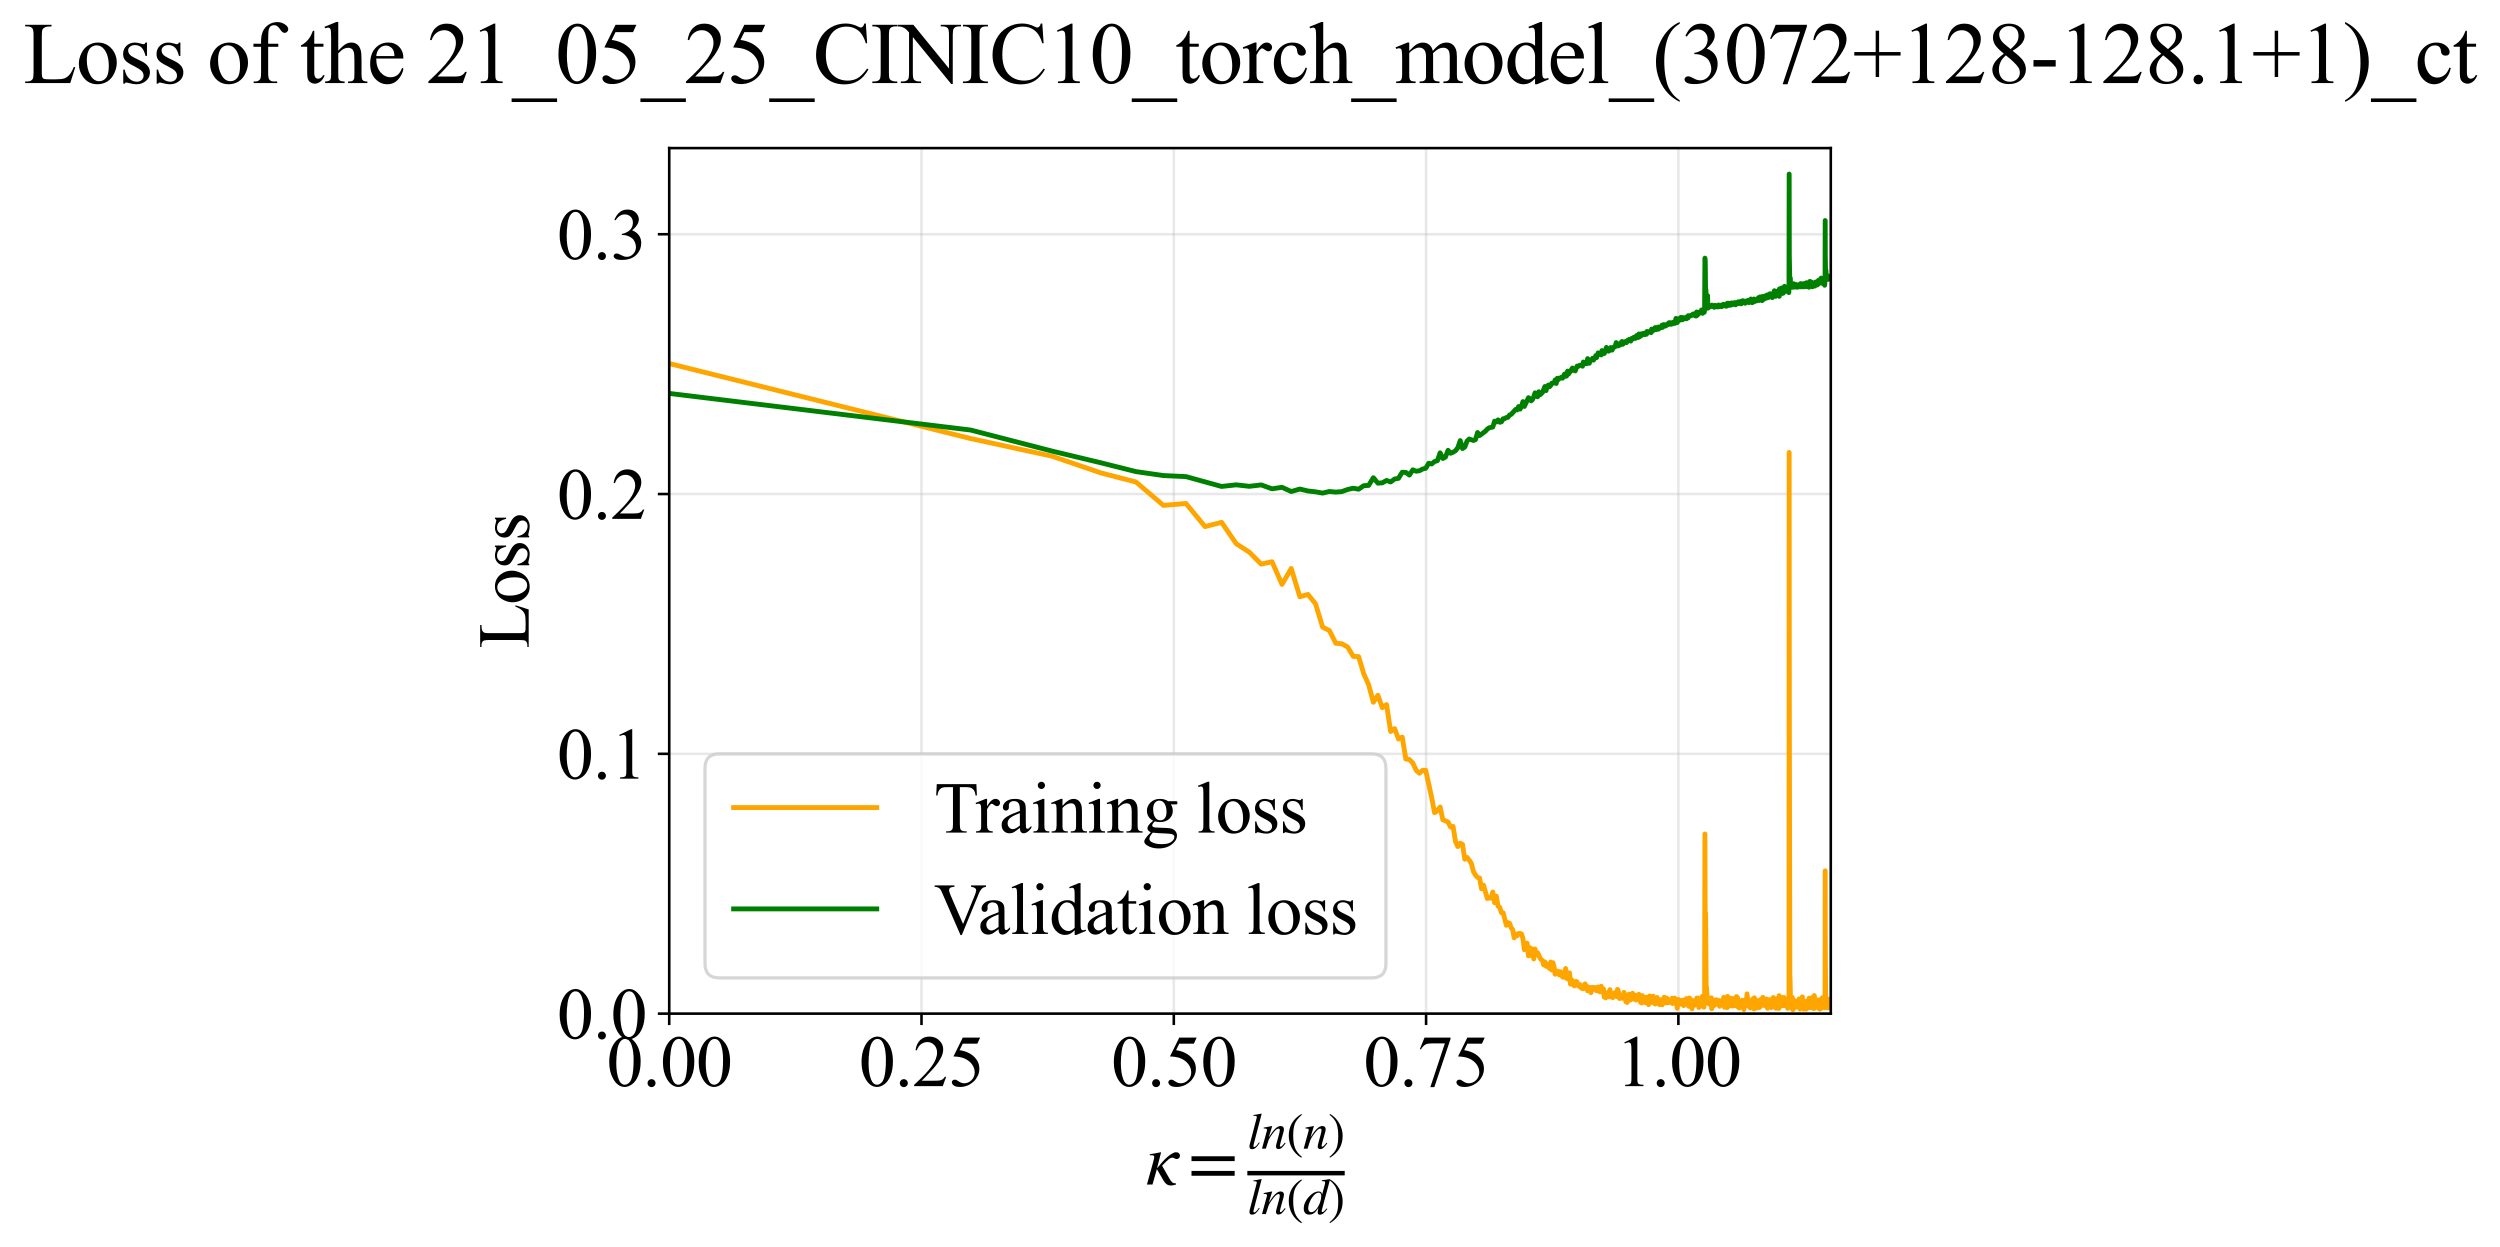 <?xml version="1.0" encoding="utf-8" standalone="no"?>
<!DOCTYPE svg PUBLIC "-//W3C//DTD SVG 1.1//EN"
  "http://www.w3.org/Graphics/SVG/1.1/DTD/svg11.dtd">
<svg xmlns:xlink="http://www.w3.org/1999/xlink" width="768.615pt" height="383.266pt" viewBox="0 0 768.615 383.266" xmlns="http://www.w3.org/2000/svg" version="1.1">
 <defs>
  <style type="text/css">*{stroke-linejoin: round; stroke-linecap: butt}</style>
 </defs>
 <g id="figure_1">
  <g id="patch_1">
   <path d="M 0 383.266 
L 768.615 383.266 
L 768.615 0 
L 0 0 
z
" style="fill: #ffffff"/>
  </g>
  <g id="axes_1">
   <g id="patch_2">
    <path d="M 205.748 311.644 
L 562.867 311.644 
L 562.867 45.532 
L 205.748 45.532 
z
" style="fill: #ffffff"/>
   </g>
   <g id="matplotlib.axis_1">
    <g id="xtick_1">
     <g id="line2d_1">
      <path d="M 205.748 311.644 
L 205.748 45.532 
" clip-path="url(#pc786ea2769)" style="fill: none; stroke: #b0b0b0; stroke-opacity: 0.3; stroke-width: 0.8; stroke-linecap: square"/>
     </g>
     <g id="line2d_2">
      <defs>
       <path id="m44d2c844a9" d="M 0 0 
L 0 3.5 
" style="stroke: #000000; stroke-width: 0.8"/>
      </defs>
      <g>
       <use xlink:href="#m44d2c844a9" x="205.748" y="311.644" style="stroke: #000000; stroke-width: 0.8"/>
      </g>
     </g>
     <g id="text_1">
      <!-- 0.00 -->
      <g transform="translate(186.498 333.92) scale(0.22 -0.22)">
       <defs>
        <path id="TimesNewRomanPSMT-30" d="M 231 2094 
Q 231 2819 450 3342 
Q 669 3866 1031 4122 
Q 1313 4325 1613 4325 
Q 2100 4325 2488 3828 
Q 2972 3213 2972 2159 
Q 2972 1422 2759 906 
Q 2547 391 2217 158 
Q 1888 -75 1581 -75 
Q 975 -75 572 641 
Q 231 1244 231 2094 
z
M 844 2016 
Q 844 1141 1059 588 
Q 1238 122 1591 122 
Q 1759 122 1940 273 
Q 2122 425 2216 781 
Q 2359 1319 2359 2297 
Q 2359 3022 2209 3506 
Q 2097 3866 1919 4016 
Q 1791 4119 1609 4119 
Q 1397 4119 1231 3928 
Q 1006 3669 925 3112 
Q 844 2556 844 2016 
z
" transform="scale(0.016)"/>
        <path id="TimesNewRomanPSMT-2e" d="M 800 606 
Q 947 606 1047 504 
Q 1147 403 1147 259 
Q 1147 116 1045 14 
Q 944 -88 800 -88 
Q 656 -88 554 14 
Q 453 116 453 259 
Q 453 406 554 506 
Q 656 606 800 606 
z
" transform="scale(0.016)"/>
       </defs>
       <use xlink:href="#TimesNewRomanPSMT-30"/>
       <use xlink:href="#TimesNewRomanPSMT-2e" transform="translate(50 0)"/>
       <use xlink:href="#TimesNewRomanPSMT-30" transform="translate(75 0)"/>
       <use xlink:href="#TimesNewRomanPSMT-30" transform="translate(125 0)"/>
      </g>
     </g>
    </g>
    <g id="xtick_2">
     <g id="line2d_3">
      <path d="M 283.313 311.644 
L 283.313 45.532 
" clip-path="url(#pc786ea2769)" style="fill: none; stroke: #b0b0b0; stroke-opacity: 0.3; stroke-width: 0.8; stroke-linecap: square"/>
     </g>
     <g id="line2d_4">
      <g>
       <use xlink:href="#m44d2c844a9" x="283.313" y="311.644" style="stroke: #000000; stroke-width: 0.8"/>
      </g>
     </g>
     <g id="text_2">
      <!-- 0.25 -->
      <g transform="translate(264.063 333.92) scale(0.22 -0.22)">
       <defs>
        <path id="TimesNewRomanPSMT-32" d="M 2934 816 
L 2638 0 
L 138 0 
L 138 116 
Q 1241 1122 1691 1759 
Q 2141 2397 2141 2925 
Q 2141 3328 1894 3587 
Q 1647 3847 1303 3847 
Q 991 3847 742 3664 
Q 494 3481 375 3128 
L 259 3128 
Q 338 3706 661 4015 
Q 984 4325 1469 4325 
Q 1984 4325 2329 3994 
Q 2675 3663 2675 3213 
Q 2675 2891 2525 2569 
Q 2294 2063 1775 1497 
Q 997 647 803 472 
L 1909 472 
Q 2247 472 2383 497 
Q 2519 522 2628 598 
Q 2738 675 2819 816 
L 2934 816 
z
" transform="scale(0.016)"/>
        <path id="TimesNewRomanPSMT-35" d="M 2778 4238 
L 2534 3706 
L 1259 3706 
L 981 3138 
Q 1809 3016 2294 2522 
Q 2709 2097 2709 1522 
Q 2709 1188 2573 903 
Q 2438 619 2231 419 
Q 2025 219 1772 97 
Q 1413 -75 1034 -75 
Q 653 -75 479 54 
Q 306 184 306 341 
Q 306 428 378 495 
Q 450 563 559 563 
Q 641 563 702 538 
Q 763 513 909 409 
Q 1144 247 1384 247 
Q 1750 247 2026 523 
Q 2303 800 2303 1197 
Q 2303 1581 2056 1914 
Q 1809 2247 1375 2428 
Q 1034 2569 447 2591 
L 1259 4238 
L 2778 4238 
z
" transform="scale(0.016)"/>
       </defs>
       <use xlink:href="#TimesNewRomanPSMT-30"/>
       <use xlink:href="#TimesNewRomanPSMT-2e" transform="translate(50 0)"/>
       <use xlink:href="#TimesNewRomanPSMT-32" transform="translate(75 0)"/>
       <use xlink:href="#TimesNewRomanPSMT-35" transform="translate(125 0)"/>
      </g>
     </g>
    </g>
    <g id="xtick_3">
     <g id="line2d_5">
      <path d="M 360.879 311.644 
L 360.879 45.532 
" clip-path="url(#pc786ea2769)" style="fill: none; stroke: #b0b0b0; stroke-opacity: 0.3; stroke-width: 0.8; stroke-linecap: square"/>
     </g>
     <g id="line2d_6">
      <g>
       <use xlink:href="#m44d2c844a9" x="360.879" y="311.644" style="stroke: #000000; stroke-width: 0.8"/>
      </g>
     </g>
     <g id="text_3">
      <!-- 0.50 -->
      <g transform="translate(341.629 333.92) scale(0.22 -0.22)">
       <use xlink:href="#TimesNewRomanPSMT-30"/>
       <use xlink:href="#TimesNewRomanPSMT-2e" transform="translate(50 0)"/>
       <use xlink:href="#TimesNewRomanPSMT-35" transform="translate(75 0)"/>
       <use xlink:href="#TimesNewRomanPSMT-30" transform="translate(125 0)"/>
      </g>
     </g>
    </g>
    <g id="xtick_4">
     <g id="line2d_7">
      <path d="M 438.445 311.644 
L 438.445 45.532 
" clip-path="url(#pc786ea2769)" style="fill: none; stroke: #b0b0b0; stroke-opacity: 0.3; stroke-width: 0.8; stroke-linecap: square"/>
     </g>
     <g id="line2d_8">
      <g>
       <use xlink:href="#m44d2c844a9" x="438.445" y="311.644" style="stroke: #000000; stroke-width: 0.8"/>
      </g>
     </g>
     <g id="text_4">
      <!-- 0.75 -->
      <g transform="translate(419.195 333.92) scale(0.22 -0.22)">
       <defs>
        <path id="TimesNewRomanPSMT-37" d="M 644 4238 
L 2916 4238 
L 2916 4119 
L 1503 -88 
L 1153 -88 
L 2419 3728 
L 1253 3728 
Q 900 3728 750 3644 
Q 488 3500 328 3200 
L 238 3234 
L 644 4238 
z
" transform="scale(0.016)"/>
       </defs>
       <use xlink:href="#TimesNewRomanPSMT-30"/>
       <use xlink:href="#TimesNewRomanPSMT-2e" transform="translate(50 0)"/>
       <use xlink:href="#TimesNewRomanPSMT-37" transform="translate(75 0)"/>
       <use xlink:href="#TimesNewRomanPSMT-35" transform="translate(125 0)"/>
      </g>
     </g>
    </g>
    <g id="xtick_5">
     <g id="line2d_9">
      <path d="M 516.011 311.644 
L 516.011 45.532 
" clip-path="url(#pc786ea2769)" style="fill: none; stroke: #b0b0b0; stroke-opacity: 0.3; stroke-width: 0.8; stroke-linecap: square"/>
     </g>
     <g id="line2d_10">
      <g>
       <use xlink:href="#m44d2c844a9" x="516.011" y="311.644" style="stroke: #000000; stroke-width: 0.8"/>
      </g>
     </g>
     <g id="text_5">
      <!-- 1.00 -->
      <g transform="translate(496.761 333.92) scale(0.22 -0.22)">
       <defs>
        <path id="TimesNewRomanPSMT-31" d="M 750 3822 
L 1781 4325 
L 1884 4325 
L 1884 747 
Q 1884 391 1914 303 
Q 1944 216 2037 169 
Q 2131 122 2419 116 
L 2419 0 
L 825 0 
L 825 116 
Q 1125 122 1212 167 
Q 1300 213 1334 289 
Q 1369 366 1369 747 
L 1369 3034 
Q 1369 3497 1338 3628 
Q 1316 3728 1258 3775 
Q 1200 3822 1119 3822 
Q 1003 3822 797 3725 
L 750 3822 
z
" transform="scale(0.016)"/>
       </defs>
       <use xlink:href="#TimesNewRomanPSMT-31"/>
       <use xlink:href="#TimesNewRomanPSMT-2e" transform="translate(50 0)"/>
       <use xlink:href="#TimesNewRomanPSMT-30" transform="translate(75 0)"/>
       <use xlink:href="#TimesNewRomanPSMT-30" transform="translate(125 0)"/>
      </g>
     </g>
    </g>
    <g id="text_6">
     <!-- $\kappa  = \frac{ln(n)}{ln(d)}$ -->
     <g transform="translate(352.298 364.186) scale(0.22 -0.22)">
      <defs>
       <path id="STIXGeneral-Italic-3ba" d="M 979 1440 
L 998 1446 
Q 1850 2541 2464 2790 
Q 2547 2822 2630 2822 
Q 2797 2822 2886 2736 
Q 2976 2650 2976 2522 
Q 2976 2387 2893 2307 
Q 2810 2227 2682 2227 
Q 2605 2227 2502 2288 
Q 2400 2349 2336 2349 
Q 2170 2349 1990 2205 
Q 1811 2061 1414 1645 
L 2042 544 
Q 2202 262 2310 182 
Q 2419 102 2624 102 
L 2624 0 
Q 2374 -83 2182 -83 
Q 1786 -83 1555 326 
L 960 1350 
L 576 0 
L 90 0 
L 640 1978 
Q 730 2317 730 2406 
Q 730 2560 518 2560 
L 339 2560 
L 339 2650 
Q 678 2694 1306 2822 
L 1325 2803 
L 979 1440 
z
" transform="scale(0.016)"/>
       <path id="STIXGeneral-Regular-3d" d="M 4077 2048 
L 307 2048 
L 307 2470 
L 4077 2470 
L 4077 2048 
z
M 4077 768 
L 307 768 
L 307 1190 
L 4077 1190 
L 4077 768 
z
" transform="scale(0.016)"/>
       <path id="STIXGeneral-Italic-6c" d="M 1786 4339 
L 806 595 
Q 755 410 755 320 
Q 755 205 864 205 
Q 1037 205 1293 570 
L 1453 794 
L 1542 730 
Q 1254 275 1046 102 
Q 838 -70 576 -70 
Q 262 -70 262 288 
Q 262 397 288 480 
L 1165 3834 
Q 1184 3898 1184 3955 
Q 1184 4096 870 4096 
L 755 4096 
L 755 4198 
Q 1203 4250 1747 4371 
L 1786 4339 
z
" transform="scale(0.016)"/>
       <path id="STIXGeneral-Italic-6e" d="M 2944 749 
L 3034 666 
Q 2707 218 2534 80 
Q 2362 -58 2138 -58 
Q 2010 -58 1923 28 
Q 1837 115 1837 288 
Q 1837 390 1939 768 
L 2221 1805 
Q 2310 2150 2310 2310 
Q 2310 2496 2157 2496 
Q 1971 2496 1750 2275 
Q 1530 2054 1210 1587 
Q 998 1274 899 1024 
Q 800 774 570 0 
L 90 0 
L 704 2240 
Q 717 2304 717 2349 
Q 717 2445 630 2480 
Q 544 2515 301 2522 
L 301 2624 
Q 550 2675 857 2729 
Q 1165 2784 1338 2822 
L 1363 2810 
L 934 1414 
Q 1408 2170 1753 2496 
Q 2099 2822 2413 2822 
Q 2611 2822 2720 2716 
Q 2829 2611 2829 2432 
Q 2829 2272 2765 2048 
L 2406 749 
Q 2317 429 2317 358 
Q 2317 243 2419 243 
Q 2541 243 2810 582 
Q 2854 634 2944 749 
z
" transform="scale(0.016)"/>
       <path id="STIXGeneral-Regular-28" d="M 1946 -1030 
L 1869 -1133 
Q 1126 -710 716 32 
Q 307 774 307 1613 
Q 307 3386 1888 4326 
L 1946 4224 
Q 1293 3667 1075 3126 
Q 858 2586 858 1632 
Q 858 685 1082 96 
Q 1306 -493 1946 -1030 
z
" transform="scale(0.016)"/>
       <path id="STIXGeneral-Regular-29" d="M 186 4224 
L 262 4326 
Q 992 3891 1408 3148 
Q 1824 2406 1824 1581 
Q 1824 -166 243 -1133 
L 186 -1030 
Q 845 -486 1059 54 
Q 1274 595 1274 1562 
Q 1274 2534 1059 3120 
Q 845 3706 186 4224 
z
" transform="scale(0.016)"/>
       <path id="STIXGeneral-Italic-64" d="M 3334 4371 
L 3373 4333 
L 3123 3360 
L 2739 1958 
Q 2323 429 2323 384 
Q 2323 256 2438 256 
Q 2522 256 2614 336 
Q 2707 416 2963 710 
L 3040 646 
Q 2547 -83 2099 -83 
Q 1978 -83 1907 -6 
Q 1837 70 1837 205 
Q 1837 397 1920 774 
Q 1645 307 1379 118 
Q 1114 -70 781 -70 
Q 461 -70 278 125 
Q 96 320 96 678 
Q 96 1440 713 2131 
Q 1331 2822 1965 2822 
Q 2163 2822 2256 2732 
Q 2349 2643 2381 2451 
L 2387 2451 
L 2675 3494 
Q 2765 3808 2765 3949 
Q 2765 4051 2694 4076 
Q 2624 4102 2355 4115 
L 2355 4224 
Q 2848 4269 3334 4371 
z
M 2278 2310 
Q 2278 2477 2185 2576 
Q 2093 2675 1978 2675 
Q 1677 2675 1395 2381 
Q 1075 2042 864 1571 
Q 653 1101 653 704 
Q 653 486 752 361 
Q 851 237 1024 237 
Q 1312 237 1606 550 
Q 1901 864 2089 1350 
Q 2278 1837 2278 2310 
z
" transform="scale(0.016)"/>
      </defs>
      <use xlink:href="#STIXGeneral-Italic-3ba" transform="translate(0 0.003)"/>
      <use xlink:href="#STIXGeneral-Regular-3d" transform="translate(58.84 0.003)"/>
      <use xlink:href="#STIXGeneral-Italic-6c" transform="translate(141.78 50.192) scale(0.7)"/>
      <use xlink:href="#STIXGeneral-Italic-6e" transform="translate(161.24 50.192) scale(0.7)"/>
      <use xlink:href="#STIXGeneral-Regular-28" transform="translate(196.24 50.192) scale(0.7)"/>
      <use xlink:href="#STIXGeneral-Italic-6e" transform="translate(219.55 50.192) scale(0.7)"/>
      <use xlink:href="#STIXGeneral-Regular-29" transform="translate(254.55 50.192) scale(0.7)"/>
      <use xlink:href="#STIXGeneral-Italic-6c" transform="translate(141.78 -41.258) scale(0.7)"/>
      <use xlink:href="#STIXGeneral-Italic-6e" transform="translate(161.24 -41.258) scale(0.7)"/>
      <use xlink:href="#STIXGeneral-Regular-28" transform="translate(196.24 -41.258) scale(0.7)"/>
      <use xlink:href="#STIXGeneral-Italic-64" transform="translate(219.55 -41.258) scale(0.7)"/>
      <use xlink:href="#STIXGeneral-Regular-29" transform="translate(254.55 -41.258) scale(0.7)"/>
      <path d="M 141.78 12.8 
L 141.78 19.05 
L 277.86 19.05 
L 277.86 12.8 
L 141.78 12.8 
z
"/>
     </g>
    </g>
   </g>
   <g id="matplotlib.axis_2">
    <g id="ytick_1">
     <g id="line2d_11">
      <path d="M 205.748 311.644 
L 562.867 311.644 
" clip-path="url(#pc786ea2769)" style="fill: none; stroke: #b0b0b0; stroke-opacity: 0.3; stroke-width: 0.8; stroke-linecap: square"/>
     </g>
     <g id="line2d_12">
      <defs>
       <path id="mf5ee96d585" d="M 0 0 
L -3.5 0 
" style="stroke: #000000; stroke-width: 0.8"/>
      </defs>
      <g>
       <use xlink:href="#mf5ee96d585" x="205.748" y="311.644" style="stroke: #000000; stroke-width: 0.8"/>
      </g>
     </g>
     <g id="text_7">
      <!-- 0.0 -->
      <g transform="translate(171.248 319.282) scale(0.22 -0.22)">
       <use xlink:href="#TimesNewRomanPSMT-30"/>
       <use xlink:href="#TimesNewRomanPSMT-2e" transform="translate(50 0)"/>
       <use xlink:href="#TimesNewRomanPSMT-30" transform="translate(75 0)"/>
      </g>
     </g>
    </g>
    <g id="ytick_2">
     <g id="line2d_13">
      <path d="M 205.748 231.766 
L 562.867 231.766 
" clip-path="url(#pc786ea2769)" style="fill: none; stroke: #b0b0b0; stroke-opacity: 0.3; stroke-width: 0.8; stroke-linecap: square"/>
     </g>
     <g id="line2d_14">
      <g>
       <use xlink:href="#mf5ee96d585" x="205.748" y="231.766" style="stroke: #000000; stroke-width: 0.8"/>
      </g>
     </g>
     <g id="text_8">
      <!-- 0.1 -->
      <g transform="translate(171.248 239.404) scale(0.22 -0.22)">
       <use xlink:href="#TimesNewRomanPSMT-30"/>
       <use xlink:href="#TimesNewRomanPSMT-2e" transform="translate(50 0)"/>
       <use xlink:href="#TimesNewRomanPSMT-31" transform="translate(75 0)"/>
      </g>
     </g>
    </g>
    <g id="ytick_3">
     <g id="line2d_15">
      <path d="M 205.748 151.888 
L 562.867 151.888 
" clip-path="url(#pc786ea2769)" style="fill: none; stroke: #b0b0b0; stroke-opacity: 0.3; stroke-width: 0.8; stroke-linecap: square"/>
     </g>
     <g id="line2d_16">
      <g>
       <use xlink:href="#mf5ee96d585" x="205.748" y="151.888" style="stroke: #000000; stroke-width: 0.8"/>
      </g>
     </g>
     <g id="text_9">
      <!-- 0.2 -->
      <g transform="translate(171.248 159.526) scale(0.22 -0.22)">
       <use xlink:href="#TimesNewRomanPSMT-30"/>
       <use xlink:href="#TimesNewRomanPSMT-2e" transform="translate(50 0)"/>
       <use xlink:href="#TimesNewRomanPSMT-32" transform="translate(75 0)"/>
      </g>
     </g>
    </g>
    <g id="ytick_4">
     <g id="line2d_17">
      <path d="M 205.748 72.01 
L 562.867 72.01 
" clip-path="url(#pc786ea2769)" style="fill: none; stroke: #b0b0b0; stroke-opacity: 0.3; stroke-width: 0.8; stroke-linecap: square"/>
     </g>
     <g id="line2d_18">
      <g>
       <use xlink:href="#mf5ee96d585" x="205.748" y="72.01" style="stroke: #000000; stroke-width: 0.8"/>
      </g>
     </g>
     <g id="text_10">
      <!-- 0.3 -->
      <g transform="translate(171.248 79.648) scale(0.22 -0.22)">
       <defs>
        <path id="TimesNewRomanPSMT-33" d="M 325 3431 
Q 506 3859 782 4092 
Q 1059 4325 1472 4325 
Q 1981 4325 2253 3994 
Q 2459 3747 2459 3466 
Q 2459 3003 1878 2509 
Q 2269 2356 2469 2072 
Q 2669 1788 2669 1403 
Q 2669 853 2319 450 
Q 1863 -75 997 -75 
Q 569 -75 414 31 
Q 259 138 259 259 
Q 259 350 332 419 
Q 406 488 509 488 
Q 588 488 669 463 
Q 722 447 909 348 
Q 1097 250 1169 231 
Q 1284 197 1416 197 
Q 1734 197 1970 444 
Q 2206 691 2206 1028 
Q 2206 1275 2097 1509 
Q 2016 1684 1919 1775 
Q 1784 1900 1550 2001 
Q 1316 2103 1072 2103 
L 972 2103 
L 972 2197 
Q 1219 2228 1467 2375 
Q 1716 2522 1828 2728 
Q 1941 2934 1941 3181 
Q 1941 3503 1739 3701 
Q 1538 3900 1238 3900 
Q 753 3900 428 3381 
L 325 3431 
z
" transform="scale(0.016)"/>
       </defs>
       <use xlink:href="#TimesNewRomanPSMT-30"/>
       <use xlink:href="#TimesNewRomanPSMT-2e" transform="translate(50 0)"/>
       <use xlink:href="#TimesNewRomanPSMT-33" transform="translate(75 0)"/>
      </g>
     </g>
    </g>
    <g id="text_11">
     <!-- Loss -->
     <g transform="translate(162.542 199.369) rotate(-90) scale(0.22 -0.22)">
      <defs>
       <path id="TimesNewRomanPSMT-4c" d="M 3669 1172 
L 3772 1150 
L 3409 0 
L 128 0 
L 128 116 
L 288 116 
Q 556 116 672 291 
Q 738 391 738 753 
L 738 3488 
Q 738 3884 650 3984 
Q 528 4122 288 4122 
L 128 4122 
L 128 4238 
L 2047 4238 
L 2047 4122 
Q 1709 4125 1573 4059 
Q 1438 3994 1388 3894 
Q 1338 3794 1338 3416 
L 1338 753 
Q 1338 494 1388 397 
Q 1425 331 1503 300 
Q 1581 269 1991 269 
L 2300 269 
Q 2788 269 2984 341 
Q 3181 413 3343 595 
Q 3506 778 3669 1172 
z
" transform="scale(0.016)"/>
       <path id="TimesNewRomanPSMT-6f" d="M 1600 2947 
Q 2250 2947 2644 2453 
Q 2978 2031 2978 1484 
Q 2978 1100 2793 706 
Q 2609 313 2286 112 
Q 1963 -88 1566 -88 
Q 919 -88 538 428 
Q 216 863 216 1403 
Q 216 1797 411 2186 
Q 606 2575 925 2761 
Q 1244 2947 1600 2947 
z
M 1503 2744 
Q 1338 2744 1170 2645 
Q 1003 2547 900 2300 
Q 797 2053 797 1666 
Q 797 1041 1045 587 
Q 1294 134 1700 134 
Q 2003 134 2200 384 
Q 2397 634 2397 1244 
Q 2397 2006 2069 2444 
Q 1847 2744 1503 2744 
z
" transform="scale(0.016)"/>
       <path id="TimesNewRomanPSMT-73" d="M 2050 2947 
L 2050 1972 
L 1947 1972 
Q 1828 2431 1642 2597 
Q 1456 2763 1169 2763 
Q 950 2763 815 2647 
Q 681 2531 681 2391 
Q 681 2216 781 2091 
Q 878 1963 1175 1819 
L 1631 1597 
Q 2266 1288 2266 781 
Q 2266 391 1970 151 
Q 1675 -88 1309 -88 
Q 1047 -88 709 6 
Q 606 38 541 38 
Q 469 38 428 -44 
L 325 -44 
L 325 978 
L 428 978 
Q 516 541 762 319 
Q 1009 97 1316 97 
Q 1531 97 1667 223 
Q 1803 350 1803 528 
Q 1803 744 1651 891 
Q 1500 1038 1047 1263 
Q 594 1488 453 1669 
Q 313 1847 313 2119 
Q 313 2472 555 2709 
Q 797 2947 1181 2947 
Q 1350 2947 1591 2875 
Q 1750 2828 1803 2828 
Q 1853 2828 1881 2850 
Q 1909 2872 1947 2947 
L 2050 2947 
z
" transform="scale(0.016)"/>
      </defs>
      <use xlink:href="#TimesNewRomanPSMT-4c"/>
      <use xlink:href="#TimesNewRomanPSMT-6f" transform="translate(61.084 0)"/>
      <use xlink:href="#TimesNewRomanPSMT-73" transform="translate(111.084 0)"/>
      <use xlink:href="#TimesNewRomanPSMT-73" transform="translate(150 0)"/>
     </g>
    </g>
   </g>
   <g id="line2d_19">
    <path d="M 205.748 111.775 
L 298.427 134.833 
L 323.413 140.25 
L 338.461 145.397 
L 349.264 148.194 
L 357.697 155.384 
L 364.615 154.79 
L 370.48 161.898 
L 375.572 160.593 
L 380.07 167.165 
L 384.098 169.766 
L 387.746 173.435 
L 391.079 172.697 
L 394.147 179.672 
L 396.989 174.773 
L 399.637 183.478 
L 402.114 182.757 
L 404.443 185.614 
L 406.638 192.819 
L 408.716 193.858 
L 410.688 197.783 
L 412.564 197.922 
L 414.353 198.962 
L 416.063 201.81 
L 417.7 201.873 
L 419.271 207.143 
L 420.781 210.499 
L 422.234 215.902 
L 423.634 213.76 
L 424.985 217.573 
L 426.29 216.638 
L 427.553 224.893 
L 428.776 224.008 
L 429.961 227.201 
L 431.111 226.625 
L 432.228 233.368 
L 433.313 233.509 
L 434.369 234.606 
L 435.397 236.857 
L 436.398 237.725 
L 437.373 236.84 
L 438.325 236.82 
L 440.161 245.211 
L 441.047 249.854 
L 441.914 249.292 
L 442.761 248.105 
L 443.59 252.038 
L 445.197 252.722 
L 445.976 254.269 
L 446.74 254.078 
L 447.488 258.741 
L 448.223 260.276 
L 448.944 259.223 
L 449.651 259.627 
L 450.346 264.161 
L 451.029 263.615 
L 451.7 264.436 
L 452.359 265.448 
L 453.008 267.986 
L 453.645 269.051 
L 454.272 269.773 
L 454.89 269.966 
L 455.497 273.239 
L 456.095 272.131 
L 457.264 276.227 
L 457.836 276.078 
L 458.399 276.145 
L 458.954 274.238 
L 459.502 277.512 
L 460.041 275.545 
L 460.574 278.584 
L 461.098 278.965 
L 461.616 280.609 
L 462.128 280.614 
L 463.13 284.474 
L 463.621 283.659 
L 464.107 283.855 
L 464.586 285.237 
L 465.06 285.8 
L 465.527 288.338 
L 465.99 287.114 
L 466.446 287.696 
L 466.898 287.016 
L 467.344 286.956 
L 467.785 287.156 
L 468.221 288.503 
L 468.652 291.967 
L 469.501 289.965 
L 469.918 293.885 
L 470.331 291.339 
L 470.739 293.787 
L 471.143 291.773 
L 471.543 294.825 
L 471.939 291.776 
L 472.331 293.573 
L 472.719 292.906 
L 473.483 294.523 
L 473.86 295.062 
L 474.233 295.296 
L 474.602 296.675 
L 474.968 295.748 
L 475.331 297.071 
L 475.69 296.386 
L 476.045 297.346 
L 476.398 297.746 
L 476.747 295.786 
L 477.094 298.248 
L 477.437 295.976 
L 477.777 297.188 
L 478.114 299.517 
L 478.448 298.796 
L 478.78 298.538 
L 479.108 298.675 
L 479.434 299.745 
L 479.757 298.775 
L 480.395 300.389 
L 480.71 298.844 
L 481.023 300.514 
L 481.333 297.754 
L 481.946 301 
L 482.249 300.72 
L 482.549 299.115 
L 482.847 302.588 
L 483.143 301.2 
L 483.437 301.503 
L 483.728 302.65 
L 484.017 303.121 
L 484.304 302.685 
L 484.589 301.72 
L 484.872 301.925 
L 485.153 302.868 
L 485.432 303.245 
L 485.708 302.716 
L 485.983 303.524 
L 486.256 303.848 
L 486.796 303.987 
L 487.063 302.826 
L 487.329 302.489 
L 487.592 303.757 
L 487.854 303.196 
L 488.114 304.62 
L 488.372 304.587 
L 488.629 304.282 
L 488.884 303.566 
L 489.137 305.183 
L 489.638 303.545 
L 489.887 304.173 
L 490.133 303.733 
L 490.379 303.607 
L 490.622 304.317 
L 490.864 304.597 
L 491.344 303.431 
L 491.582 303.486 
L 491.818 304.902 
L 492.052 304.608 
L 492.286 303.221 
L 492.518 304.987 
L 492.748 305.128 
L 492.977 304.021 
L 493.205 306.549 
L 493.432 305.173 
L 493.657 306.794 
L 493.881 305.438 
L 494.103 305.891 
L 494.325 305.716 
L 494.545 304.988 
L 494.763 306.478 
L 494.981 304.257 
L 495.197 305.892 
L 495.412 306.364 
L 495.626 306.207 
L 495.839 306.727 
L 496.051 305.524 
L 496.261 305.31 
L 496.471 306.263 
L 496.679 305.123 
L 496.886 306.082 
L 497.092 306.402 
L 497.297 304.184 
L 497.5 304.511 
L 497.905 306.992 
L 498.105 306.535 
L 498.305 306.638 
L 498.503 306.284 
L 498.701 306.92 
L 498.898 305.916 
L 499.093 305.84 
L 499.288 305.108 
L 499.481 306.564 
L 499.674 305.835 
L 499.865 307.969 
L 500.056 306.712 
L 500.246 308.207 
L 500.435 306.896 
L 500.623 306.783 
L 500.81 305.649 
L 500.996 305.718 
L 501.181 307.493 
L 501.365 305.821 
L 501.549 307.257 
L 501.913 305.358 
L 502.094 305.758 
L 502.453 307.191 
L 502.632 307.161 
L 502.809 306.007 
L 502.986 307.462 
L 503.511 306.493 
L 503.685 307.039 
L 503.858 305.695 
L 504.201 306.847 
L 504.372 308.147 
L 504.541 307.019 
L 504.71 308.356 
L 504.879 306.076 
L 505.213 307.136 
L 505.379 306.504 
L 505.545 308.046 
L 505.709 307.059 
L 505.873 308.289 
L 506.037 307.95 
L 506.199 306.604 
L 506.361 307.209 
L 506.522 306.829 
L 506.683 307.352 
L 506.843 308.874 
L 507.161 306.204 
L 507.476 308.289 
L 507.633 307.379 
L 507.789 307.451 
L 507.944 307.005 
L 508.099 308.2 
L 508.253 306.274 
L 508.407 307.524 
L 508.56 306.907 
L 508.864 308.688 
L 509.015 307.225 
L 509.166 306.956 
L 509.316 307.543 
L 509.465 306.675 
L 509.614 307.016 
L 509.762 308.076 
L 509.91 308.05 
L 510.057 307.445 
L 510.204 308.885 
L 510.35 307.46 
L 510.495 307.367 
L 510.64 307.56 
L 510.784 308.29 
L 510.928 307.47 
L 511.072 308.907 
L 511.214 307.455 
L 511.357 308.014 
L 511.64 306.606 
L 511.78 306.642 
L 511.92 308.279 
L 512.06 307.693 
L 512.199 307.857 
L 512.338 308.34 
L 512.476 306.895 
L 512.888 308.246 
L 513.024 308.222 
L 513.16 307.707 
L 513.295 308.206 
L 513.43 308.159 
L 513.564 307.372 
L 513.964 308.056 
L 514.097 306.906 
L 514.229 308.528 
L 514.361 308.385 
L 514.492 307.316 
L 514.622 307.504 
L 514.883 306.867 
L 515.012 308.162 
L 515.141 307.636 
L 515.525 308.965 
L 515.653 309.988 
L 516.032 307.274 
L 516.157 308.862 
L 516.283 307.618 
L 516.407 308.666 
L 516.532 307.555 
L 516.656 308.064 
L 516.779 307.589 
L 517.025 307.734 
L 517.27 308.877 
L 517.513 307.485 
L 517.634 309.158 
L 517.874 307.459 
L 517.994 307.54 
L 518.114 308.008 
L 518.233 307.854 
L 518.351 308.528 
L 518.47 307.005 
L 518.588 307.503 
L 518.705 308.584 
L 518.939 308.371 
L 519.056 307.366 
L 519.172 309.387 
L 519.403 306.823 
L 519.518 308.126 
L 519.748 307.232 
L 519.862 308.837 
L 519.975 308.085 
L 520.089 308.413 
L 520.202 310.129 
L 520.315 307.642 
L 520.427 309.158 
L 520.539 308.381 
L 520.651 308.827 
L 520.763 307.968 
L 520.874 309.112 
L 521.095 307.723 
L 521.315 308.896 
L 521.425 307.319 
L 521.534 307.505 
L 521.643 306.876 
L 521.86 307.916 
L 521.968 306.84 
L 522.076 308.701 
L 522.183 307.127 
L 522.29 309.749 
L 522.397 308.205 
L 522.504 309.55 
L 522.716 308.2 
L 522.927 308.89 
L 523.137 308.184 
L 523.242 308.62 
L 523.346 306.362 
L 523.554 308.636 
L 523.657 307.591 
L 523.863 309.643 
L 523.966 307.587 
L 524.068 308.766 
L 524.17 256.41 
L 524.272 286.328 
L 524.373 280.633 
L 524.576 305.758 
L 524.676 303.523 
L 524.877 306.769 
L 524.977 308.307 
L 525.176 306.81 
L 525.275 308.179 
L 525.374 308.069 
L 525.473 308.699 
L 525.571 307.772 
L 525.669 308.209 
L 525.767 307.729 
L 525.962 308.937 
L 526.156 306.792 
L 526.253 310.126 
L 526.446 308.624 
L 526.542 309.341 
L 526.733 307.761 
L 526.828 309.278 
L 526.923 307.563 
L 527.113 308.754 
L 527.207 307.691 
L 527.301 308.821 
L 527.395 307.831 
L 527.489 307.875 
L 527.582 308.346 
L 527.675 307.353 
L 527.768 307.997 
L 527.861 307.798 
L 527.953 308.8 
L 528.138 307.86 
L 528.23 308.63 
L 528.413 307.584 
L 528.686 309.385 
L 528.957 307.72 
L 529.136 308.828 
L 529.226 307.679 
L 529.315 307.912 
L 529.404 307.888 
L 529.582 308.952 
L 529.67 307.995 
L 529.759 308.342 
L 529.935 306.631 
L 530.022 308.192 
L 530.11 307.676 
L 530.197 309.691 
L 530.284 307.39 
L 530.371 307.989 
L 530.458 308.129 
L 530.544 307.888 
L 530.631 308.581 
L 530.717 308.062 
L 530.803 309.119 
L 530.974 307.814 
L 531.06 309.795 
L 531.145 306.324 
L 531.23 307.388 
L 531.315 309.146 
L 531.399 308.505 
L 531.484 308.989 
L 531.568 307.537 
L 531.736 309.152 
L 531.819 309.232 
L 532.153 306.895 
L 532.235 308.588 
L 532.318 307.822 
L 532.4 308.219 
L 532.483 307.838 
L 532.647 309.316 
L 532.728 308.429 
L 532.81 308.767 
L 532.973 307.269 
L 533.054 308.534 
L 533.135 306.988 
L 533.376 309.219 
L 533.457 307.932 
L 533.537 308.793 
L 533.617 308.766 
L 533.696 307.039 
L 533.776 307.464 
L 533.855 306.389 
L 533.934 308.542 
L 534.014 307.955 
L 534.092 308.379 
L 534.171 306.648 
L 534.407 309.66 
L 534.485 309.56 
L 534.563 308.346 
L 534.718 309.907 
L 534.796 308.796 
L 534.873 309.507 
L 534.95 308.258 
L 535.027 308.91 
L 535.257 307.734 
L 535.334 308.616 
L 535.41 308.171 
L 535.486 308.47 
L 535.562 309.288 
L 535.638 307.526 
L 535.864 309.733 
L 535.94 307.555 
L 536.015 308.923 
L 536.09 307.667 
L 536.164 310.395 
L 536.239 307.786 
L 536.314 308.3 
L 536.388 308.71 
L 536.462 308.624 
L 536.61 309.039 
L 536.758 308.817 
L 536.831 308.834 
L 537.124 305.561 
L 537.197 308.488 
L 537.269 307.818 
L 537.342 308.113 
L 537.414 306.906 
L 537.487 309.335 
L 537.559 308.887 
L 537.631 307.839 
L 537.703 308.313 
L 537.774 308.007 
L 537.846 308.962 
L 537.917 307.742 
L 537.989 309.359 
L 538.06 307.899 
L 538.131 309.904 
L 538.273 308.151 
L 538.343 307.719 
L 538.414 308.408 
L 538.484 308.287 
L 538.555 308.425 
L 538.625 309.503 
L 538.695 309.045 
L 538.765 309.077 
L 538.835 308.403 
L 538.904 308.724 
L 538.974 309.691 
L 539.043 306.992 
L 539.113 309.164 
L 539.182 307.732 
L 539.251 310.197 
L 539.32 308.717 
L 539.389 306.772 
L 539.457 307.347 
L 539.594 309.13 
L 539.731 307.321 
L 539.799 308.77 
L 539.867 308.325 
L 539.935 307.765 
L 540.002 307.783 
L 540.07 309.904 
L 540.137 308.567 
L 540.205 309.103 
L 540.339 307.969 
L 540.473 309.544 
L 540.54 308.066 
L 540.606 308.656 
L 540.739 309.296 
L 540.872 308.652 
L 540.938 309.762 
L 541.07 307.415 
L 541.136 309.513 
L 541.201 308.213 
L 541.267 307.892 
L 541.332 308.22 
L 541.398 307.772 
L 541.463 307.972 
L 541.528 309.1 
L 541.593 307.109 
L 541.658 308.207 
L 541.852 307.306 
L 541.916 308.346 
L 541.98 306.63 
L 542.045 307.106 
L 542.109 309.099 
L 542.173 308.084 
L 542.237 307.38 
L 542.3 308.424 
L 542.364 307.539 
L 542.428 308.011 
L 542.491 307.562 
L 542.555 308.448 
L 542.618 308.068 
L 542.807 308.767 
L 542.87 307.552 
L 542.933 308.44 
L 542.995 309.339 
L 543.058 307.12 
L 543.12 307.558 
L 543.183 309.344 
L 543.245 307.561 
L 543.431 309.991 
L 543.493 307.973 
L 543.555 309.541 
L 543.617 308.431 
L 543.678 308.88 
L 543.801 307.956 
L 543.862 308.218 
L 543.923 308.675 
L 544.045 307.325 
L 544.106 307.542 
L 544.228 309.318 
L 544.288 309.1 
L 544.349 308.031 
L 544.409 308.244 
L 544.47 308.012 
L 544.53 308.448 
L 544.59 309.793 
L 544.65 309.665 
L 544.949 307.974 
L 545.008 309.013 
L 545.068 308.681 
L 545.127 308.702 
L 545.186 306.678 
L 545.304 309.347 
L 545.363 308.897 
L 545.422 306.918 
L 545.481 307.212 
L 545.598 309.317 
L 545.773 308.233 
L 546.006 309.995 
L 546.063 308.789 
L 546.121 309.563 
L 546.237 308.615 
L 546.294 307.276 
L 546.409 309.571 
L 546.581 306.937 
L 546.694 308.667 
L 546.751 308.026 
L 546.808 310.018 
L 546.865 309.128 
L 546.921 310.017 
L 546.978 306.119 
L 547.034 308.241 
L 547.147 307.179 
L 547.315 308.468 
L 547.427 309.359 
L 547.483 308.485 
L 547.539 308.538 
L 547.594 308.519 
L 547.761 307.147 
L 547.871 309.201 
L 548.036 306.678 
L 548.201 309.143 
L 548.256 308.074 
L 548.31 308.704 
L 548.365 308.471 
L 548.419 309.128 
L 548.474 306.691 
L 548.528 309.134 
L 548.636 308.665 
L 548.69 309.124 
L 548.744 307.068 
L 548.798 308.681 
L 548.852 307.865 
L 548.906 308.005 
L 548.959 308.035 
L 549.013 309.142 
L 549.067 308.036 
L 549.12 308.023 
L 549.28 309.374 
L 549.333 309.152 
L 549.386 308.405 
L 549.492 308.418 
L 549.598 310.001 
L 549.756 308.476 
L 549.809 308.904 
L 549.861 308.248 
L 549.913 309.657 
L 549.966 308.24 
L 550.018 308.244 
L 550.07 139.112 
L 550.122 217.052 
L 550.278 299.704 
L 550.33 300.439 
L 550.537 309.229 
L 550.588 309.728 
L 550.639 309.443 
L 550.691 309.385 
L 550.742 309.575 
L 550.793 308.195 
L 550.844 309.986 
L 550.895 308.846 
L 550.946 309.353 
L 551.048 306.654 
L 551.2 310.422 
L 551.251 308.078 
L 551.302 308.688 
L 551.352 308.967 
L 551.402 310.216 
L 551.553 307.567 
L 551.803 309.121 
L 551.953 308.529 
L 552.101 309.353 
L 552.151 309.162 
L 552.2 309.327 
L 552.249 309.639 
L 552.299 308.727 
L 552.348 308.798 
L 552.397 309.043 
L 552.446 308.899 
L 552.495 307.798 
L 552.544 308.185 
L 552.593 308.29 
L 552.642 307.884 
L 552.836 309.063 
L 552.885 308.122 
L 552.933 308.246 
L 553.078 309.579 
L 553.126 307.092 
L 553.222 307.239 
L 553.414 310.254 
L 553.462 308.261 
L 553.557 308.915 
L 553.605 308.455 
L 553.653 309.146 
L 553.7 307.762 
L 553.747 307.827 
L 553.795 309.37 
L 553.842 308.029 
L 553.937 308.922 
L 554.078 308.752 
L 554.125 306.479 
L 554.172 307.591 
L 554.219 307.631 
L 554.312 308.605 
L 554.359 308.383 
L 554.405 307.635 
L 554.452 308.706 
L 554.499 308.701 
L 554.545 307.974 
L 554.591 310.272 
L 554.638 309.037 
L 554.73 308.111 
L 554.869 309.591 
L 554.961 308.553 
L 555.007 309.366 
L 555.052 308.49 
L 555.098 309.17 
L 555.19 308.579 
L 555.235 309.263 
L 555.281 308.054 
L 555.326 310.269 
L 555.372 308.595 
L 555.417 307.816 
L 555.463 309.588 
L 555.553 309.152 
L 555.599 308.304 
L 555.644 308.522 
L 555.689 309.151 
L 555.779 308.94 
L 555.824 307.69 
L 555.869 309.158 
L 555.914 309.332 
L 556.003 308.195 
L 556.048 309.145 
L 556.092 308.705 
L 556.181 306.889 
L 556.226 309.82 
L 556.315 309.372 
L 556.448 307.588 
L 556.492 307.787 
L 556.536 308.047 
L 556.58 309.49 
L 556.624 308.835 
L 556.668 308.491 
L 556.712 309.545 
L 556.756 308.867 
L 556.931 306.756 
L 557.018 309.832 
L 557.062 308.728 
L 557.105 307.833 
L 557.148 308.823 
L 557.235 307.892 
L 557.278 308.277 
L 557.365 309.085 
L 557.408 309.813 
L 557.451 308.716 
L 557.494 307.824 
L 557.537 308.98 
L 557.623 310.05 
L 557.666 309.38 
L 557.709 308.719 
L 557.751 310.056 
L 557.794 306.08 
L 557.837 309.162 
L 557.879 309.167 
L 557.965 307.381 
L 558.007 309.602 
L 558.049 306.912 
L 558.092 308.29 
L 558.134 308.269 
L 558.176 309.386 
L 558.219 308.71 
L 558.261 308.279 
L 558.303 308.889 
L 558.345 308.941 
L 558.387 308.318 
L 558.429 308.649 
L 558.471 309.159 
L 558.513 308.502 
L 558.555 308.259 
L 558.639 309.393 
L 558.68 308.738 
L 558.722 307.567 
L 558.764 308.72 
L 558.888 309.409 
L 558.93 307.914 
L 559.013 308.72 
L 559.054 308.05 
L 559.095 309.967 
L 559.178 309.319 
L 559.219 310.091 
L 559.383 307.395 
L 559.547 310.278 
L 559.588 308.302 
L 559.669 308.938 
L 559.71 308.478 
L 559.872 310.021 
L 559.993 307.177 
L 560.073 309.834 
L 560.114 308.054 
L 560.154 307.616 
L 560.194 309.066 
L 560.234 308.294 
L 560.274 306.733 
L 560.314 309.16 
L 560.474 308.127 
L 560.553 308.952 
L 560.593 306.689 
L 560.672 308.161 
L 560.752 309.172 
L 560.791 307.13 
L 560.87 308.726 
L 560.949 309.826 
L 560.988 307.173 
L 561.027 308.539 
L 561.067 309.394 
L 561.106 306.215 
L 561.145 267.728 
L 561.184 291.113 
L 561.301 308.225 
L 561.34 308.157 
L 561.379 307.84 
L 561.457 309.272 
L 561.496 308.087 
L 561.573 309.303 
L 561.689 308.997 
L 561.728 307.522 
L 561.766 308.924 
L 561.805 309.806 
L 561.843 307.379 
L 561.92 309.097 
L 561.958 308.94 
L 561.997 308.99 
L 562.073 309.912 
L 562.111 309.089 
L 562.15 308.79 
L 562.264 309.822 
L 562.378 307.151 
L 562.453 309.429 
L 562.529 309.164 
L 562.567 309.397 
L 562.605 308.962 
L 562.642 307.134 
L 562.68 308.73 
L 562.755 308.271 
L 562.83 309.819 
L 562.867 308.047 
L 562.867 308.047 
" clip-path="url(#pc786ea2769)" style="fill: none; stroke: #ffa500; stroke-width: 1.5; stroke-linecap: square"/>
   </g>
   <g id="line2d_20">
    <path d="M 205.748 120.955 
L 298.427 132.214 
L 323.413 138.676 
L 338.461 142.28 
L 349.264 144.996 
L 357.697 146.209 
L 364.615 146.532 
L 375.572 149.557 
L 380.07 149.061 
L 384.098 149.518 
L 387.746 149.085 
L 391.079 150.284 
L 394.147 149.824 
L 396.989 151.118 
L 399.637 150.356 
L 402.114 150.949 
L 404.443 151.21 
L 406.638 151.597 
L 408.716 151.104 
L 410.688 151.295 
L 412.564 151.139 
L 414.353 150.486 
L 416.063 150.101 
L 417.7 150.408 
L 419.271 149.323 
L 420.781 149.24 
L 422.234 146.879 
L 423.634 148.553 
L 424.985 148.439 
L 426.29 147.71 
L 427.553 148.172 
L 428.776 147.263 
L 429.961 147.065 
L 431.111 145.181 
L 432.228 145.247 
L 433.313 146.06 
L 434.369 144.451 
L 435.397 144.886 
L 436.398 144.718 
L 437.373 144.201 
L 438.325 143.978 
L 439.254 142.431 
L 440.161 142.64 
L 441.047 141.891 
L 441.914 141.648 
L 442.761 139.221 
L 443.59 140.962 
L 444.402 140.511 
L 445.197 138.452 
L 445.976 139.357 
L 446.74 139.036 
L 447.488 138.582 
L 448.223 137.594 
L 448.944 135.464 
L 449.651 137.909 
L 450.346 137.434 
L 451.029 135.624 
L 451.7 134.972 
L 453.008 135.423 
L 453.645 135.135 
L 454.272 132.972 
L 454.89 133.912 
L 456.684 132.58 
L 457.264 131.93 
L 457.836 131.525 
L 458.954 131.29 
L 459.502 129.485 
L 460.041 129.745 
L 460.574 129.101 
L 461.098 129.816 
L 461.616 129.682 
L 462.128 128.736 
L 462.632 128.704 
L 463.13 128.346 
L 463.621 128.313 
L 464.107 127.588 
L 464.586 127.418 
L 465.99 125.874 
L 466.446 126.023 
L 466.898 124.994 
L 467.344 125.777 
L 467.785 124.864 
L 468.221 123.473 
L 468.652 124.958 
L 469.918 122.269 
L 470.331 122.544 
L 470.739 123.237 
L 471.143 122.876 
L 471.543 122.002 
L 471.939 120.781 
L 472.331 121.75 
L 472.719 121.986 
L 473.103 120.447 
L 473.483 121.363 
L 474.233 120.66 
L 474.968 118.832 
L 475.331 120.082 
L 475.69 118.799 
L 476.045 118.381 
L 476.398 118.896 
L 476.747 118.499 
L 477.094 117.8 
L 477.437 117.839 
L 477.777 117.702 
L 478.114 116.819 
L 478.448 117.901 
L 478.78 116.294 
L 479.108 116.723 
L 479.434 116.235 
L 479.757 116.251 
L 480.077 115.979 
L 480.395 116.278 
L 481.023 114.986 
L 481.333 115.704 
L 481.641 115.597 
L 481.946 114.107 
L 482.249 114.974 
L 483.437 113.149 
L 483.728 113.893 
L 484.017 113.468 
L 484.304 114.031 
L 484.872 112.554 
L 485.153 112.68 
L 485.708 112.272 
L 485.983 112.346 
L 486.256 112.189 
L 486.527 112.588 
L 486.796 111.301 
L 487.063 111.889 
L 487.329 111.828 
L 487.592 111.447 
L 487.854 111.806 
L 488.114 110.261 
L 488.629 111.686 
L 488.884 110.793 
L 489.137 110.666 
L 489.388 110.696 
L 489.638 110.142 
L 489.887 110.726 
L 490.379 110.029 
L 490.622 109.328 
L 490.864 109.945 
L 491.344 108.488 
L 491.582 108.757 
L 491.818 108.593 
L 492.286 109.127 
L 492.518 107.789 
L 492.748 108.492 
L 492.977 108.458 
L 493.205 108.695 
L 493.432 108.204 
L 493.881 106.819 
L 494.103 107.751 
L 494.545 107.972 
L 494.763 107.804 
L 494.981 107.107 
L 495.197 106.859 
L 495.412 106.988 
L 495.626 107.646 
L 496.051 106.743 
L 496.261 106.622 
L 496.471 106.67 
L 496.679 106.219 
L 496.886 105.331 
L 497.092 106.032 
L 497.5 106.363 
L 497.703 105.738 
L 497.905 105.805 
L 498.105 106.079 
L 498.305 105.418 
L 498.701 104.99 
L 498.898 105.856 
L 499.093 105.67 
L 499.481 105.094 
L 499.674 105.193 
L 499.865 104.974 
L 500.056 105.341 
L 500.435 104.608 
L 500.623 104.801 
L 500.81 104.403 
L 500.996 104.334 
L 501.365 104.867 
L 501.549 104.146 
L 501.731 104.017 
L 502.094 104.205 
L 502.274 103.729 
L 502.453 104.052 
L 502.632 103.657 
L 502.809 104.033 
L 502.986 103.939 
L 503.162 103.163 
L 503.685 103.748 
L 503.858 102.684 
L 504.03 103.594 
L 504.201 103.288 
L 504.372 102.679 
L 504.541 102.738 
L 504.71 103.148 
L 505.046 102.519 
L 505.213 102.773 
L 505.379 102.494 
L 505.709 102.884 
L 505.873 102.332 
L 506.199 102.774 
L 506.361 101.898 
L 506.522 102.319 
L 506.683 101.993 
L 507.002 101.967 
L 507.161 102.161 
L 507.476 101.788 
L 507.633 102.25 
L 507.789 101.182 
L 507.944 101.815 
L 508.099 101.744 
L 508.253 101.182 
L 508.407 101.368 
L 508.56 101.21 
L 508.712 101.365 
L 508.864 100.711 
L 509.166 101.347 
L 509.316 100.898 
L 509.465 101.25 
L 509.614 101.025 
L 509.762 100.55 
L 509.91 101.21 
L 510.057 100.758 
L 510.204 100.847 
L 510.495 100.575 
L 510.64 100.586 
L 510.784 100.76 
L 510.928 100.01 
L 511.214 100.614 
L 511.357 99.832 
L 511.498 99.796 
L 511.78 100.063 
L 511.92 100.03 
L 512.06 100.234 
L 512.199 99.953 
L 512.338 100.057 
L 512.476 99.699 
L 512.751 99.826 
L 512.888 99.443 
L 513.024 99.643 
L 513.16 99.194 
L 513.295 99.699 
L 513.564 99.211 
L 513.698 99.702 
L 513.832 99.629 
L 513.964 99.359 
L 514.097 99.616 
L 514.361 99.087 
L 514.492 99.336 
L 514.622 99.105 
L 514.883 99.437 
L 515.269 97.895 
L 515.398 99.023 
L 515.653 99.19 
L 515.906 98.048 
L 516.032 98.142 
L 516.157 98.532 
L 516.283 97.913 
L 516.407 98.298 
L 516.532 98.113 
L 516.656 98.392 
L 516.779 97.57 
L 516.903 97.925 
L 517.025 97.913 
L 517.27 98.31 
L 517.392 97.636 
L 517.513 98.126 
L 517.754 97.697 
L 517.994 97.806 
L 518.114 97.693 
L 518.233 97.845 
L 518.351 97.653 
L 518.47 98.022 
L 518.705 97.349 
L 518.822 97.781 
L 518.939 97.771 
L 519.056 97.047 
L 519.288 97.309 
L 519.748 97.112 
L 519.862 97.088 
L 519.975 96.89 
L 520.427 96.91 
L 520.539 96.539 
L 520.651 96.725 
L 520.874 96.643 
L 520.985 96.938 
L 521.095 96.751 
L 521.205 97.113 
L 521.315 96.268 
L 521.425 97.166 
L 521.643 95.922 
L 521.752 96.992 
L 521.968 96.132 
L 522.076 96.134 
L 522.183 96.548 
L 522.397 96.268 
L 522.61 95.872 
L 522.822 96.115 
L 523.032 95.891 
L 523.137 95.299 
L 523.242 96.225 
L 523.346 95.428 
L 523.45 96.324 
L 523.554 95.768 
L 523.657 96.131 
L 523.76 95.17 
L 523.966 96.012 
L 524.068 95.299 
L 524.17 79.376 
L 524.272 80.009 
L 524.373 89.18 
L 524.475 89.106 
L 524.676 93.55 
L 524.777 94.312 
L 524.877 94.153 
L 524.977 90.88 
L 525.077 94.754 
L 525.176 94.497 
L 525.275 93.644 
L 525.473 94.344 
L 525.571 94.11 
L 525.767 94.336 
L 525.962 94.044 
L 526.059 94.209 
L 526.253 93.978 
L 526.35 93.801 
L 526.542 94.222 
L 526.637 94.065 
L 526.733 94.16 
L 526.828 93.998 
L 527.018 94.491 
L 527.113 94.113 
L 527.207 94.316 
L 527.301 93.872 
L 527.582 94.221 
L 527.768 94.137 
L 527.953 94.365 
L 528.046 94.036 
L 528.138 94.358 
L 528.321 93.768 
L 528.413 94.242 
L 528.504 93.831 
L 528.595 93.912 
L 528.686 94.284 
L 528.867 93.862 
L 528.957 94.179 
L 529.136 93.822 
L 529.226 93.958 
L 529.315 94.278 
L 529.582 93.751 
L 529.67 93.674 
L 529.759 93.81 
L 529.847 93.554 
L 530.022 94.042 
L 530.284 93.655 
L 530.458 94.028 
L 530.544 93.644 
L 530.717 94.164 
L 530.803 93.616 
L 530.889 93.638 
L 531.06 93.217 
L 531.23 93.744 
L 531.315 93.927 
L 531.484 93.221 
L 531.568 93.438 
L 531.903 93.859 
L 532.07 93.531 
L 532.235 93.611 
L 532.318 93.762 
L 532.4 93.113 
L 532.483 93.606 
L 532.565 93.461 
L 532.728 93.468 
L 532.891 93.202 
L 533.054 93.543 
L 533.135 93.611 
L 533.376 93.026 
L 533.617 93.692 
L 533.855 93.039 
L 534.092 93.351 
L 534.25 92.963 
L 534.328 93.127 
L 534.407 92.784 
L 534.485 92.936 
L 534.64 93.337 
L 534.796 92.923 
L 534.873 93.099 
L 534.95 93.221 
L 535.027 93.101 
L 535.104 92.672 
L 535.334 93.401 
L 535.41 92.672 
L 535.486 92.871 
L 535.562 92.812 
L 535.638 93.042 
L 535.714 92.896 
L 535.789 92.444 
L 535.864 92.928 
L 535.94 92.784 
L 536.015 93.081 
L 536.164 92.71 
L 536.239 93.101 
L 536.388 92.574 
L 536.536 93.232 
L 536.831 92.833 
L 536.905 92.578 
L 537.051 92.768 
L 537.342 92.369 
L 537.487 92.837 
L 537.559 92.638 
L 537.631 93.04 
L 537.703 92.678 
L 537.774 92.916 
L 537.989 92.641 
L 538.131 92.491 
L 538.202 92.862 
L 538.273 91.94 
L 538.343 92.39 
L 538.555 92.159 
L 538.695 93.06 
L 538.904 92.238 
L 538.974 92.17 
L 539.113 92.85 
L 539.251 91.929 
L 539.32 91.954 
L 539.389 92.562 
L 539.457 92.356 
L 539.526 92.048 
L 539.594 92.652 
L 539.663 92.44 
L 539.731 92.47 
L 539.935 92.175 
L 540.002 92.275 
L 540.07 92.078 
L 540.205 92.465 
L 540.473 92.136 
L 540.54 92.108 
L 540.606 91.535 
L 540.673 91.709 
L 540.806 91.846 
L 540.872 92.382 
L 541.07 91.381 
L 541.136 91.265 
L 541.332 92.017 
L 541.398 91.945 
L 541.463 91.455 
L 541.528 91.593 
L 541.593 91.845 
L 541.658 91.753 
L 541.722 91.768 
L 541.787 92.411 
L 541.98 91.104 
L 542.109 91.994 
L 542.364 91.399 
L 542.428 91.942 
L 542.491 91.597 
L 542.555 91.441 
L 542.618 91.701 
L 542.681 91.534 
L 542.744 91.504 
L 542.933 90.864 
L 543.058 91.402 
L 543.12 90.887 
L 543.183 91.28 
L 543.245 91.604 
L 543.369 90.666 
L 543.431 90.786 
L 543.493 90.837 
L 543.555 90.639 
L 543.74 91.459 
L 544.106 90.809 
L 544.167 90.302 
L 544.228 90.664 
L 544.288 91.177 
L 544.349 90.963 
L 544.409 91.061 
L 544.47 91.019 
L 544.59 90.47 
L 544.65 90.708 
L 544.889 91.502 
L 545.127 90.129 
L 545.245 90.767 
L 545.422 90.568 
L 545.481 90.534 
L 545.539 89.387 
L 545.598 89.773 
L 545.89 91.106 
L 545.948 90.123 
L 546.006 90.164 
L 546.121 90.359 
L 546.237 90.154 
L 546.294 89.532 
L 546.352 89.763 
L 546.523 89.915 
L 546.581 90.546 
L 546.638 90.422 
L 546.694 89.786 
L 546.751 90.033 
L 546.865 90.287 
L 546.978 89.521 
L 547.034 91.106 
L 547.091 88.799 
L 547.147 90.189 
L 547.203 89.887 
L 547.259 88.904 
L 547.315 89.446 
L 547.371 90.018 
L 547.427 89.951 
L 547.594 88.817 
L 547.65 89.626 
L 547.705 89.502 
L 547.761 88.553 
L 547.871 89.74 
L 547.926 89.704 
L 547.981 90.23 
L 548.036 89.863 
L 548.091 89.196 
L 548.146 89.317 
L 548.256 90.131 
L 548.419 89.469 
L 548.474 89.754 
L 548.528 89.729 
L 548.582 89.53 
L 548.636 88.032 
L 548.69 89.41 
L 548.744 89.611 
L 548.798 88.732 
L 548.852 89.395 
L 549.013 88.73 
L 549.12 89.556 
L 549.174 89.543 
L 549.28 89.142 
L 549.333 89.27 
L 549.386 89.408 
L 549.651 88.235 
L 549.966 89.95 
L 550.018 88.364 
L 550.07 53.519 
L 550.122 78.753 
L 550.278 86.937 
L 550.33 87.509 
L 550.433 85.532 
L 550.485 87.528 
L 550.588 87.416 
L 550.793 88.087 
L 550.844 88.078 
L 550.895 88.324 
L 550.997 87.676 
L 551.15 87.986 
L 551.302 87.992 
L 551.352 87.398 
L 551.402 88.324 
L 551.453 87.485 
L 551.503 87.238 
L 551.553 88.122 
L 551.653 88.004 
L 551.703 87.805 
L 551.753 87.861 
L 551.803 88.028 
L 551.953 87.549 
L 552.052 88.154 
L 552.2 87.468 
L 552.299 88.292 
L 552.348 87.708 
L 552.397 88.289 
L 552.544 87.813 
L 552.642 88.288 
L 552.739 87.644 
L 552.788 87.817 
L 553.03 88.122 
L 553.126 87.766 
L 553.174 88.151 
L 553.222 87.461 
L 553.271 88.166 
L 553.414 87.788 
L 553.557 88.196 
L 553.605 87.189 
L 553.653 87.464 
L 553.7 87.895 
L 553.747 87.829 
L 553.795 87.415 
L 553.842 87.957 
L 553.889 87.758 
L 553.937 88.047 
L 553.984 87.999 
L 554.031 87.84 
L 554.078 88.157 
L 554.125 87.635 
L 554.219 87.717 
L 554.312 88.115 
L 554.359 87.227 
L 554.405 88.011 
L 554.452 88.195 
L 554.499 87.351 
L 554.591 87.659 
L 554.638 87.828 
L 554.684 87.321 
L 554.777 87.451 
L 554.869 87.939 
L 554.915 87.702 
L 555.007 87.095 
L 555.19 88.153 
L 555.326 87.246 
L 555.372 87.759 
L 555.417 87.743 
L 555.463 86.905 
L 555.508 87.509 
L 555.553 87.631 
L 555.644 87.221 
L 555.689 87.247 
L 555.734 87.212 
L 555.869 87.916 
L 555.914 88.14 
L 555.958 87.989 
L 556.092 87.306 
L 556.137 88.312 
L 556.181 87.301 
L 556.226 87.401 
L 556.27 87.048 
L 556.315 87.732 
L 556.359 87.356 
L 556.448 86.518 
L 556.492 86.556 
L 556.536 87.441 
L 556.624 87 
L 556.668 87.677 
L 556.712 87.331 
L 556.8 87.371 
L 556.843 86.687 
L 556.887 87.427 
L 556.974 87.386 
L 557.018 87.755 
L 557.062 87.336 
L 557.105 87.319 
L 557.192 88.181 
L 557.322 86.98 
L 557.494 87.709 
L 557.537 87.374 
L 557.58 87.559 
L 557.623 87.618 
L 557.666 87.044 
L 557.709 87.651 
L 557.751 87.068 
L 557.837 87.059 
L 557.965 87.951 
L 558.092 86.755 
L 558.134 87.066 
L 558.219 87.138 
L 558.261 86.706 
L 558.303 86.867 
L 558.345 87.208 
L 558.387 86.957 
L 558.429 86.839 
L 558.513 87.351 
L 558.555 87.053 
L 558.597 86.965 
L 558.639 87.029 
L 558.68 87.052 
L 558.722 87.603 
L 558.764 86.87 
L 558.847 86.967 
L 558.888 87.212 
L 558.93 86.813 
L 558.971 87.19 
L 559.054 86.198 
L 559.095 87.135 
L 559.137 86.77 
L 559.178 86.204 
L 559.219 86.438 
L 559.26 87.185 
L 559.342 86.993 
L 559.465 86.341 
L 559.506 85.964 
L 559.588 86.915 
L 559.628 86.329 
L 559.669 86.923 
L 559.75 86.681 
L 559.791 86.93 
L 559.912 85.504 
L 559.953 85.606 
L 559.993 86.821 
L 560.073 86.353 
L 560.154 86.233 
L 560.234 86.693 
L 560.274 86.631 
L 560.314 86.374 
L 560.354 86.618 
L 560.434 87.187 
L 560.474 86.875 
L 560.633 86.19 
L 560.672 86.695 
L 560.752 86.378 
L 560.791 86.056 
L 560.831 87.03 
L 560.909 86.987 
L 560.988 87.704 
L 561.106 85.444 
L 561.145 67.806 
L 561.184 78.945 
L 561.301 85.363 
L 561.379 83.098 
L 561.418 84.28 
L 561.457 85.388 
L 561.535 85.202 
L 561.573 85.034 
L 561.612 85.464 
L 561.689 85.448 
L 561.805 85.066 
L 561.92 85.417 
L 561.958 85.306 
L 561.997 84.796 
L 562.035 85.906 
L 562.111 85.248 
L 562.226 85.519 
L 562.34 85.19 
L 562.416 85.584 
L 562.453 85.439 
L 562.491 85.131 
L 562.529 85.229 
L 562.567 85.628 
L 562.605 85.07 
L 562.68 85.153 
L 562.717 85.543 
L 562.793 85.394 
L 562.867 85.309 
L 562.867 85.309 
" clip-path="url(#pc786ea2769)" style="fill: none; stroke: #008000; stroke-width: 1.5; stroke-linecap: square"/>
   </g>
   <g id="patch_3">
    <path d="M 205.748 311.644 
L 205.748 45.532 
" style="fill: none; stroke: #000000; stroke-width: 0.8; stroke-linejoin: miter; stroke-linecap: square"/>
   </g>
   <g id="patch_4">
    <path d="M 562.867 311.644 
L 562.867 45.532 
" style="fill: none; stroke: #000000; stroke-width: 0.8; stroke-linejoin: miter; stroke-linecap: square"/>
   </g>
   <g id="patch_5">
    <path d="M 205.748 311.644 
L 562.867 311.644 
" style="fill: none; stroke: #000000; stroke-width: 0.8; stroke-linejoin: miter; stroke-linecap: square"/>
   </g>
   <g id="patch_6">
    <path d="M 205.748 45.532 
L 562.867 45.532 
" style="fill: none; stroke: #000000; stroke-width: 0.8; stroke-linejoin: miter; stroke-linecap: square"/>
   </g>
   <g id="text_12">
    <!-- Loss of the 21_05_25_CINIC10_torch_model_(3072+128-128.1+1)_ct -->
    <g transform="translate(7.2 25.532) scale(0.264 -0.264)">
     <defs>
      <path id="TimesNewRomanPSMT-20" transform="scale(0.016)"/>
      <path id="TimesNewRomanPSMT-66" d="M 1319 2638 
L 1319 756 
Q 1319 356 1406 250 
Q 1522 113 1716 113 
L 1975 113 
L 1975 0 
L 266 0 
L 266 113 
L 394 113 
Q 519 113 622 175 
Q 725 238 764 344 
Q 803 450 803 756 
L 803 2638 
L 247 2638 
L 247 2863 
L 803 2863 
L 803 3050 
Q 803 3478 940 3775 
Q 1078 4072 1361 4255 
Q 1644 4438 1997 4438 
Q 2325 4438 2600 4225 
Q 2781 4084 2781 3909 
Q 2781 3816 2700 3733 
Q 2619 3650 2525 3650 
Q 2453 3650 2373 3701 
Q 2294 3753 2178 3923 
Q 2063 4094 1966 4153 
Q 1869 4213 1750 4213 
Q 1606 4213 1506 4136 
Q 1406 4059 1362 3898 
Q 1319 3738 1319 3069 
L 1319 2863 
L 2056 2863 
L 2056 2638 
L 1319 2638 
z
" transform="scale(0.016)"/>
      <path id="TimesNewRomanPSMT-74" d="M 1031 3803 
L 1031 2863 
L 1700 2863 
L 1700 2644 
L 1031 2644 
L 1031 788 
Q 1031 509 1111 412 
Q 1191 316 1316 316 
Q 1419 316 1516 380 
Q 1613 444 1666 569 
L 1788 569 
Q 1678 263 1478 108 
Q 1278 -47 1066 -47 
Q 922 -47 784 33 
Q 647 113 581 261 
Q 516 409 516 719 
L 516 2644 
L 63 2644 
L 63 2747 
Q 234 2816 414 2980 
Q 594 3144 734 3369 
Q 806 3488 934 3803 
L 1031 3803 
z
" transform="scale(0.016)"/>
      <path id="TimesNewRomanPSMT-68" d="M 1041 4444 
L 1041 2350 
Q 1388 2731 1591 2839 
Q 1794 2947 1997 2947 
Q 2241 2947 2416 2812 
Q 2591 2678 2675 2391 
Q 2734 2191 2734 1659 
L 2734 647 
Q 2734 375 2778 275 
Q 2809 200 2884 156 
Q 2959 113 3159 113 
L 3159 0 
L 1753 0 
L 1753 113 
L 1819 113 
Q 2019 113 2097 173 
Q 2175 234 2206 353 
Q 2216 403 2216 647 
L 2216 1659 
Q 2216 2128 2167 2275 
Q 2119 2422 2012 2495 
Q 1906 2569 1756 2569 
Q 1603 2569 1437 2487 
Q 1272 2406 1041 2159 
L 1041 647 
Q 1041 353 1073 281 
Q 1106 209 1195 161 
Q 1284 113 1503 113 
L 1503 0 
L 84 0 
L 84 113 
Q 275 113 384 172 
Q 447 203 484 290 
Q 522 378 522 647 
L 522 3238 
Q 522 3728 498 3840 
Q 475 3953 426 3993 
Q 378 4034 297 4034 
Q 231 4034 84 3984 
L 41 4094 
L 897 4444 
L 1041 4444 
z
" transform="scale(0.016)"/>
      <path id="TimesNewRomanPSMT-65" d="M 681 1784 
Q 678 1147 991 784 
Q 1303 422 1725 422 
Q 2006 422 2214 576 
Q 2422 731 2563 1106 
L 2659 1044 
Q 2594 616 2278 264 
Q 1963 -88 1488 -88 
Q 972 -88 605 314 
Q 238 716 238 1394 
Q 238 2128 614 2539 
Q 991 2950 1559 2950 
Q 2041 2950 2350 2633 
Q 2659 2316 2659 1784 
L 681 1784 
z
M 681 1966 
L 2006 1966 
Q 1991 2241 1941 2353 
Q 1863 2528 1708 2628 
Q 1553 2728 1384 2728 
Q 1125 2728 920 2526 
Q 716 2325 681 1966 
z
" transform="scale(0.016)"/>
      <path id="TimesNewRomanPSMT-5f" d="M 3256 -1381 
L -53 -1381 
L -53 -1119 
L 3256 -1119 
L 3256 -1381 
z
" transform="scale(0.016)"/>
      <path id="TimesNewRomanPSMT-43" d="M 3853 4334 
L 3950 2894 
L 3853 2894 
Q 3659 3541 3300 3825 
Q 2941 4109 2438 4109 
Q 2016 4109 1675 3895 
Q 1334 3681 1139 3212 
Q 944 2744 944 2047 
Q 944 1472 1128 1050 
Q 1313 628 1683 403 
Q 2053 178 2528 178 
Q 2941 178 3256 354 
Q 3572 531 3950 1056 
L 4047 994 
Q 3728 428 3303 165 
Q 2878 -97 2294 -97 
Q 1241 -97 663 684 
Q 231 1266 231 2053 
Q 231 2688 515 3219 
Q 800 3750 1298 4042 
Q 1797 4334 2388 4334 
Q 2847 4334 3294 4109 
Q 3425 4041 3481 4041 
Q 3566 4041 3628 4100 
Q 3709 4184 3744 4334 
L 3853 4334 
z
" transform="scale(0.016)"/>
      <path id="TimesNewRomanPSMT-49" d="M 1975 116 
L 1975 0 
L 159 0 
L 159 116 
L 309 116 
Q 572 116 691 269 
Q 766 369 766 750 
L 766 3488 
Q 766 3809 725 3913 
Q 694 3991 597 4047 
Q 459 4122 309 4122 
L 159 4122 
L 159 4238 
L 1975 4238 
L 1975 4122 
L 1822 4122 
Q 1563 4122 1444 3969 
Q 1366 3869 1366 3488 
L 1366 750 
Q 1366 428 1406 325 
Q 1438 247 1538 191 
Q 1672 116 1822 116 
L 1975 116 
z
" transform="scale(0.016)"/>
      <path id="TimesNewRomanPSMT-4e" d="M -84 4238 
L 1066 4238 
L 3656 1059 
L 3656 3503 
Q 3656 3894 3569 3991 
Q 3453 4122 3203 4122 
L 3056 4122 
L 3056 4238 
L 4531 4238 
L 4531 4122 
L 4381 4122 
Q 4113 4122 4000 3959 
Q 3931 3859 3931 3503 
L 3931 -69 
L 3819 -69 
L 1025 3344 
L 1025 734 
Q 1025 344 1109 247 
Q 1228 116 1475 116 
L 1625 116 
L 1625 0 
L 150 0 
L 150 116 
L 297 116 
Q 569 116 681 278 
Q 750 378 750 734 
L 750 3681 
Q 566 3897 470 3965 
Q 375 4034 191 4094 
Q 100 4122 -84 4122 
L -84 4238 
z
" transform="scale(0.016)"/>
      <path id="TimesNewRomanPSMT-72" d="M 1038 2947 
L 1038 2303 
Q 1397 2947 1775 2947 
Q 1947 2947 2059 2842 
Q 2172 2738 2172 2600 
Q 2172 2478 2090 2393 
Q 2009 2309 1897 2309 
Q 1788 2309 1652 2417 
Q 1516 2525 1450 2525 
Q 1394 2525 1328 2463 
Q 1188 2334 1038 2041 
L 1038 669 
Q 1038 431 1097 309 
Q 1138 225 1241 169 
Q 1344 113 1538 113 
L 1538 0 
L 72 0 
L 72 113 
Q 291 113 397 181 
Q 475 231 506 341 
Q 522 394 522 644 
L 522 1753 
Q 522 2253 501 2348 
Q 481 2444 426 2487 
Q 372 2531 291 2531 
Q 194 2531 72 2484 
L 41 2597 
L 906 2947 
L 1038 2947 
z
" transform="scale(0.016)"/>
      <path id="TimesNewRomanPSMT-63" d="M 2631 1088 
Q 2516 522 2178 217 
Q 1841 -88 1431 -88 
Q 944 -88 581 321 
Q 219 731 219 1428 
Q 219 2103 620 2525 
Q 1022 2947 1584 2947 
Q 2006 2947 2278 2723 
Q 2550 2500 2550 2259 
Q 2550 2141 2473 2067 
Q 2397 1994 2259 1994 
Q 2075 1994 1981 2113 
Q 1928 2178 1911 2362 
Q 1894 2547 1784 2644 
Q 1675 2738 1481 2738 
Q 1169 2738 978 2506 
Q 725 2200 725 1697 
Q 725 1184 976 792 
Q 1228 400 1656 400 
Q 1963 400 2206 609 
Q 2378 753 2541 1131 
L 2631 1088 
z
" transform="scale(0.016)"/>
      <path id="TimesNewRomanPSMT-6d" d="M 1050 2338 
Q 1363 2650 1419 2697 
Q 1559 2816 1721 2881 
Q 1884 2947 2044 2947 
Q 2313 2947 2506 2790 
Q 2700 2634 2766 2338 
Q 3088 2713 3309 2830 
Q 3531 2947 3766 2947 
Q 3994 2947 4170 2830 
Q 4347 2713 4450 2447 
Q 4519 2266 4519 1878 
L 4519 647 
Q 4519 378 4559 278 
Q 4591 209 4675 161 
Q 4759 113 4950 113 
L 4950 0 
L 3538 0 
L 3538 113 
L 3597 113 
Q 3781 113 3884 184 
Q 3956 234 3988 344 
Q 4000 397 4000 647 
L 4000 1878 
Q 4000 2228 3916 2372 
Q 3794 2572 3525 2572 
Q 3359 2572 3192 2489 
Q 3025 2406 2788 2181 
L 2781 2147 
L 2788 2013 
L 2788 647 
Q 2788 353 2820 281 
Q 2853 209 2943 161 
Q 3034 113 3253 113 
L 3253 0 
L 1806 0 
L 1806 113 
Q 2044 113 2133 169 
Q 2222 225 2256 338 
Q 2272 391 2272 647 
L 2272 1878 
Q 2272 2228 2169 2381 
Q 2031 2581 1784 2581 
Q 1616 2581 1450 2491 
Q 1191 2353 1050 2181 
L 1050 647 
Q 1050 366 1089 281 
Q 1128 197 1204 155 
Q 1281 113 1516 113 
L 1516 0 
L 100 0 
L 100 113 
Q 297 113 375 155 
Q 453 197 493 289 
Q 534 381 534 647 
L 534 1741 
Q 534 2213 506 2350 
Q 484 2453 437 2492 
Q 391 2531 309 2531 
Q 222 2531 100 2484 
L 53 2597 
L 916 2947 
L 1050 2947 
L 1050 2338 
z
" transform="scale(0.016)"/>
      <path id="TimesNewRomanPSMT-64" d="M 2222 322 
Q 2013 103 1813 7 
Q 1613 -88 1381 -88 
Q 913 -88 563 304 
Q 213 697 213 1313 
Q 213 1928 600 2439 
Q 988 2950 1597 2950 
Q 1975 2950 2222 2709 
L 2222 3238 
Q 2222 3728 2198 3840 
Q 2175 3953 2125 3993 
Q 2075 4034 2000 4034 
Q 1919 4034 1784 3984 
L 1744 4094 
L 2597 4444 
L 2738 4444 
L 2738 1134 
Q 2738 631 2761 520 
Q 2784 409 2836 365 
Q 2888 322 2956 322 
Q 3041 322 3181 375 
L 3216 266 
L 2366 -88 
L 2222 -88 
L 2222 322 
z
M 2222 541 
L 2222 2016 
Q 2203 2228 2109 2403 
Q 2016 2578 1861 2667 
Q 1706 2756 1559 2756 
Q 1284 2756 1069 2509 
Q 784 2184 784 1559 
Q 784 928 1059 592 
Q 1334 256 1672 256 
Q 1956 256 2222 541 
z
" transform="scale(0.016)"/>
      <path id="TimesNewRomanPSMT-6c" d="M 1184 4444 
L 1184 647 
Q 1184 378 1223 290 
Q 1263 203 1344 158 
Q 1425 113 1647 113 
L 1647 0 
L 244 0 
L 244 113 
Q 441 113 512 153 
Q 584 194 625 287 
Q 666 381 666 647 
L 666 3247 
Q 666 3731 644 3842 
Q 622 3953 573 3993 
Q 525 4034 450 4034 
Q 369 4034 244 3984 
L 191 4094 
L 1044 4444 
L 1184 4444 
z
" transform="scale(0.016)"/>
      <path id="TimesNewRomanPSMT-28" d="M 1988 -1253 
L 1988 -1369 
Q 1516 -1131 1200 -813 
Q 750 -359 506 256 
Q 263 872 263 1534 
Q 263 2503 741 3301 
Q 1219 4100 1988 4444 
L 1988 4313 
Q 1603 4100 1356 3731 
Q 1109 3363 987 2797 
Q 866 2231 866 1616 
Q 866 947 969 400 
Q 1050 -31 1165 -292 
Q 1281 -553 1476 -793 
Q 1672 -1034 1988 -1253 
z
" transform="scale(0.016)"/>
      <path id="TimesNewRomanPSMT-2b" d="M 1672 441 
L 1672 2000 
L 116 2000 
L 116 2256 
L 1672 2256 
L 1672 3809 
L 1922 3809 
L 1922 2256 
L 3484 2256 
L 3484 2000 
L 1922 2000 
L 1922 441 
L 1672 441 
z
" transform="scale(0.016)"/>
      <path id="TimesNewRomanPSMT-38" d="M 1228 2134 
Q 725 2547 579 2797 
Q 434 3047 434 3316 
Q 434 3728 753 4026 
Q 1072 4325 1600 4325 
Q 2113 4325 2425 4047 
Q 2738 3769 2738 3413 
Q 2738 3175 2569 2928 
Q 2400 2681 1866 2347 
Q 2416 1922 2594 1678 
Q 2831 1359 2831 1006 
Q 2831 559 2490 242 
Q 2150 -75 1597 -75 
Q 994 -75 656 303 
Q 388 606 388 966 
Q 388 1247 577 1523 
Q 766 1800 1228 2134 
z
M 1719 2469 
Q 2094 2806 2194 3001 
Q 2294 3197 2294 3444 
Q 2294 3772 2109 3958 
Q 1925 4144 1606 4144 
Q 1288 4144 1088 3959 
Q 888 3775 888 3528 
Q 888 3366 970 3203 
Q 1053 3041 1206 2894 
L 1719 2469 
z
M 1375 2016 
Q 1116 1797 991 1539 
Q 866 1281 866 981 
Q 866 578 1086 336 
Q 1306 94 1647 94 
Q 1984 94 2187 284 
Q 2391 475 2391 747 
Q 2391 972 2272 1150 
Q 2050 1481 1375 2016 
z
" transform="scale(0.016)"/>
      <path id="TimesNewRomanPSMT-2d" d="M 259 1672 
L 1875 1672 
L 1875 1200 
L 259 1200 
L 259 1672 
z
" transform="scale(0.016)"/>
      <path id="TimesNewRomanPSMT-29" d="M 144 4313 
L 144 4444 
Q 619 4209 934 3891 
Q 1381 3434 1625 2820 
Q 1869 2206 1869 1541 
Q 1869 572 1392 -226 
Q 916 -1025 144 -1369 
L 144 -1253 
Q 528 -1038 776 -670 
Q 1025 -303 1145 264 
Q 1266 831 1266 1447 
Q 1266 2113 1163 2663 
Q 1084 3094 967 3353 
Q 850 3613 656 3853 
Q 463 4094 144 4313 
z
" transform="scale(0.016)"/>
     </defs>
     <use xlink:href="#TimesNewRomanPSMT-4c"/>
     <use xlink:href="#TimesNewRomanPSMT-6f" transform="translate(61.084 0)"/>
     <use xlink:href="#TimesNewRomanPSMT-73" transform="translate(111.084 0)"/>
     <use xlink:href="#TimesNewRomanPSMT-73" transform="translate(150 0)"/>
     <use xlink:href="#TimesNewRomanPSMT-20" transform="translate(188.916 0)"/>
     <use xlink:href="#TimesNewRomanPSMT-6f" transform="translate(213.916 0)"/>
     <use xlink:href="#TimesNewRomanPSMT-66" transform="translate(263.916 0)"/>
     <use xlink:href="#TimesNewRomanPSMT-20" transform="translate(297.217 0)"/>
     <use xlink:href="#TimesNewRomanPSMT-74" transform="translate(322.217 0)"/>
     <use xlink:href="#TimesNewRomanPSMT-68" transform="translate(350 0)"/>
     <use xlink:href="#TimesNewRomanPSMT-65" transform="translate(400 0)"/>
     <use xlink:href="#TimesNewRomanPSMT-20" transform="translate(444.385 0)"/>
     <use xlink:href="#TimesNewRomanPSMT-32" transform="translate(469.385 0)"/>
     <use xlink:href="#TimesNewRomanPSMT-31" transform="translate(519.385 0)"/>
     <use xlink:href="#TimesNewRomanPSMT-5f" transform="translate(569.385 0)"/>
     <use xlink:href="#TimesNewRomanPSMT-30" transform="translate(619.385 0)"/>
     <use xlink:href="#TimesNewRomanPSMT-35" transform="translate(669.385 0)"/>
     <use xlink:href="#TimesNewRomanPSMT-5f" transform="translate(719.385 0)"/>
     <use xlink:href="#TimesNewRomanPSMT-32" transform="translate(769.385 0)"/>
     <use xlink:href="#TimesNewRomanPSMT-35" transform="translate(819.385 0)"/>
     <use xlink:href="#TimesNewRomanPSMT-5f" transform="translate(869.385 0)"/>
     <use xlink:href="#TimesNewRomanPSMT-43" transform="translate(919.385 0)"/>
     <use xlink:href="#TimesNewRomanPSMT-49" transform="translate(986.084 0)"/>
     <use xlink:href="#TimesNewRomanPSMT-4e" transform="translate(1019.385 0)"/>
     <use xlink:href="#TimesNewRomanPSMT-49" transform="translate(1091.602 0)"/>
     <use xlink:href="#TimesNewRomanPSMT-43" transform="translate(1124.902 0)"/>
     <use xlink:href="#TimesNewRomanPSMT-31" transform="translate(1191.602 0)"/>
     <use xlink:href="#TimesNewRomanPSMT-30" transform="translate(1241.602 0)"/>
     <use xlink:href="#TimesNewRomanPSMT-5f" transform="translate(1291.602 0)"/>
     <use xlink:href="#TimesNewRomanPSMT-74" transform="translate(1341.602 0)"/>
     <use xlink:href="#TimesNewRomanPSMT-6f" transform="translate(1369.385 0)"/>
     <use xlink:href="#TimesNewRomanPSMT-72" transform="translate(1419.385 0)"/>
     <use xlink:href="#TimesNewRomanPSMT-63" transform="translate(1452.686 0)"/>
     <use xlink:href="#TimesNewRomanPSMT-68" transform="translate(1497.07 0)"/>
     <use xlink:href="#TimesNewRomanPSMT-5f" transform="translate(1547.07 0)"/>
     <use xlink:href="#TimesNewRomanPSMT-6d" transform="translate(1597.07 0)"/>
     <use xlink:href="#TimesNewRomanPSMT-6f" transform="translate(1674.854 0)"/>
     <use xlink:href="#TimesNewRomanPSMT-64" transform="translate(1724.854 0)"/>
     <use xlink:href="#TimesNewRomanPSMT-65" transform="translate(1774.854 0)"/>
     <use xlink:href="#TimesNewRomanPSMT-6c" transform="translate(1819.238 0)"/>
     <use xlink:href="#TimesNewRomanPSMT-5f" transform="translate(1847.021 0)"/>
     <use xlink:href="#TimesNewRomanPSMT-28" transform="translate(1897.021 0)"/>
     <use xlink:href="#TimesNewRomanPSMT-33" transform="translate(1930.322 0)"/>
     <use xlink:href="#TimesNewRomanPSMT-30" transform="translate(1980.322 0)"/>
     <use xlink:href="#TimesNewRomanPSMT-37" transform="translate(2030.322 0)"/>
     <use xlink:href="#TimesNewRomanPSMT-32" transform="translate(2080.322 0)"/>
     <use xlink:href="#TimesNewRomanPSMT-2b" transform="translate(2130.322 0)"/>
     <use xlink:href="#TimesNewRomanPSMT-31" transform="translate(2186.719 0)"/>
     <use xlink:href="#TimesNewRomanPSMT-32" transform="translate(2236.719 0)"/>
     <use xlink:href="#TimesNewRomanPSMT-38" transform="translate(2286.719 0)"/>
     <use xlink:href="#TimesNewRomanPSMT-2d" transform="translate(2336.719 0)"/>
     <use xlink:href="#TimesNewRomanPSMT-31" transform="translate(2370.02 0)"/>
     <use xlink:href="#TimesNewRomanPSMT-32" transform="translate(2420.02 0)"/>
     <use xlink:href="#TimesNewRomanPSMT-38" transform="translate(2470.02 0)"/>
     <use xlink:href="#TimesNewRomanPSMT-2e" transform="translate(2520.02 0)"/>
     <use xlink:href="#TimesNewRomanPSMT-31" transform="translate(2545.02 0)"/>
     <use xlink:href="#TimesNewRomanPSMT-2b" transform="translate(2595.02 0)"/>
     <use xlink:href="#TimesNewRomanPSMT-31" transform="translate(2651.416 0)"/>
     <use xlink:href="#TimesNewRomanPSMT-29" transform="translate(2701.416 0)"/>
     <use xlink:href="#TimesNewRomanPSMT-5f" transform="translate(2734.717 0)"/>
     <use xlink:href="#TimesNewRomanPSMT-63" transform="translate(2784.717 0)"/>
     <use xlink:href="#TimesNewRomanPSMT-74" transform="translate(2829.102 0)"/>
    </g>
   </g>
   <g id="legend_1">
    <g id="patch_7">
     <path d="M 221.148 300.644 
L 421.705 300.644 
Q 426.105 300.644 426.105 296.243 
L 426.105 236.19 
Q 426.105 231.79 421.705 231.79 
L 221.148 231.79 
Q 216.748 231.79 216.748 236.19 
L 216.748 296.243 
Q 216.748 300.644 221.148 300.644 
z
" style="fill: #ffffff; opacity: 0.8; stroke: #cccccc; stroke-linejoin: miter"/>
    </g>
    <g id="line2d_21">
     <path d="M 225.548 248.29 
L 247.548 248.29 
L 269.548 248.29 
" style="fill: none; stroke: #ffa500; stroke-width: 1.5; stroke-linecap: square"/>
    </g>
    <g id="text_13">
     <!-- Training loss -->
     <g transform="translate(287.147 255.99) scale(0.22 -0.22)">
      <defs>
       <path id="TimesNewRomanPSMT-54" d="M 3703 4238 
L 3750 3244 
L 3631 3244 
Q 3597 3506 3538 3619 
Q 3441 3800 3280 3886 
Q 3119 3972 2856 3972 
L 2259 3972 
L 2259 734 
Q 2259 344 2344 247 
Q 2463 116 2709 116 
L 2856 116 
L 2856 0 
L 1059 0 
L 1059 116 
L 1209 116 
Q 1478 116 1591 278 
Q 1659 378 1659 734 
L 1659 3972 
L 1150 3972 
Q 853 3972 728 3928 
Q 566 3869 450 3700 
Q 334 3531 313 3244 
L 194 3244 
L 244 4238 
L 3703 4238 
z
" transform="scale(0.016)"/>
       <path id="TimesNewRomanPSMT-61" d="M 1822 413 
Q 1381 72 1269 19 
Q 1100 -59 909 -59 
Q 613 -59 420 144 
Q 228 347 228 678 
Q 228 888 322 1041 
Q 450 1253 767 1440 
Q 1084 1628 1822 1897 
L 1822 2009 
Q 1822 2438 1686 2597 
Q 1550 2756 1291 2756 
Q 1094 2756 978 2650 
Q 859 2544 859 2406 
L 866 2225 
Q 866 2081 792 2003 
Q 719 1925 600 1925 
Q 484 1925 411 2006 
Q 338 2088 338 2228 
Q 338 2497 613 2722 
Q 888 2947 1384 2947 
Q 1766 2947 2009 2819 
Q 2194 2722 2281 2516 
Q 2338 2381 2338 1966 
L 2338 994 
Q 2338 584 2353 492 
Q 2369 400 2405 369 
Q 2441 338 2488 338 
Q 2538 338 2575 359 
Q 2641 400 2828 588 
L 2828 413 
Q 2478 -56 2159 -56 
Q 2006 -56 1915 50 
Q 1825 156 1822 413 
z
M 1822 616 
L 1822 1706 
Q 1350 1519 1213 1441 
Q 966 1303 859 1153 
Q 753 1003 753 825 
Q 753 600 887 451 
Q 1022 303 1197 303 
Q 1434 303 1822 616 
z
" transform="scale(0.016)"/>
       <path id="TimesNewRomanPSMT-69" d="M 928 4444 
Q 1059 4444 1151 4351 
Q 1244 4259 1244 4128 
Q 1244 3997 1151 3903 
Q 1059 3809 928 3809 
Q 797 3809 703 3903 
Q 609 3997 609 4128 
Q 609 4259 701 4351 
Q 794 4444 928 4444 
z
M 1188 2947 
L 1188 647 
Q 1188 378 1227 289 
Q 1266 200 1342 156 
Q 1419 113 1622 113 
L 1622 0 
L 231 0 
L 231 113 
Q 441 113 512 153 
Q 584 194 626 287 
Q 669 381 669 647 
L 669 1750 
Q 669 2216 641 2353 
Q 619 2453 572 2492 
Q 525 2531 444 2531 
Q 356 2531 231 2484 
L 188 2597 
L 1050 2947 
L 1188 2947 
z
" transform="scale(0.016)"/>
       <path id="TimesNewRomanPSMT-6e" d="M 1034 2341 
Q 1538 2947 1994 2947 
Q 2228 2947 2397 2830 
Q 2566 2713 2666 2444 
Q 2734 2256 2734 1869 
L 2734 647 
Q 2734 375 2778 278 
Q 2813 200 2889 156 
Q 2966 113 3172 113 
L 3172 0 
L 1756 0 
L 1756 113 
L 1816 113 
Q 2016 113 2095 173 
Q 2175 234 2206 353 
Q 2219 400 2219 647 
L 2219 1819 
Q 2219 2209 2117 2386 
Q 2016 2563 1775 2563 
Q 1403 2563 1034 2156 
L 1034 647 
Q 1034 356 1069 288 
Q 1113 197 1189 155 
Q 1266 113 1500 113 
L 1500 0 
L 84 0 
L 84 113 
L 147 113 
Q 366 113 442 223 
Q 519 334 519 647 
L 519 1709 
Q 519 2225 495 2337 
Q 472 2450 423 2490 
Q 375 2531 294 2531 
Q 206 2531 84 2484 
L 38 2597 
L 900 2947 
L 1034 2947 
L 1034 2341 
z
" transform="scale(0.016)"/>
       <path id="TimesNewRomanPSMT-67" d="M 966 1044 
Q 703 1172 562 1401 
Q 422 1631 422 1909 
Q 422 2334 742 2640 
Q 1063 2947 1563 2947 
Q 1972 2947 2272 2747 
L 2878 2747 
Q 3013 2747 3034 2739 
Q 3056 2731 3066 2713 
Q 3084 2684 3084 2613 
Q 3084 2531 3069 2500 
Q 3059 2484 3036 2475 
Q 3013 2466 2878 2466 
L 2506 2466 
Q 2681 2241 2681 1891 
Q 2681 1491 2375 1206 
Q 2069 922 1553 922 
Q 1341 922 1119 984 
Q 981 866 932 777 
Q 884 688 884 625 
Q 884 572 936 522 
Q 988 472 1138 450 
Q 1225 438 1575 428 
Q 2219 413 2409 384 
Q 2700 344 2873 169 
Q 3047 -6 3047 -263 
Q 3047 -616 2716 -925 
Q 2228 -1381 1444 -1381 
Q 841 -1381 425 -1109 
Q 191 -953 191 -784 
Q 191 -709 225 -634 
Q 278 -519 444 -313 
Q 466 -284 763 25 
Q 600 122 533 198 
Q 466 275 466 372 
Q 466 481 555 628 
Q 644 775 966 1044 
z
M 1509 2797 
Q 1278 2797 1122 2612 
Q 966 2428 966 2047 
Q 966 1553 1178 1281 
Q 1341 1075 1591 1075 
Q 1828 1075 1981 1253 
Q 2134 1431 2134 1813 
Q 2134 2309 1919 2591 
Q 1759 2797 1509 2797 
z
M 934 0 
Q 788 -159 713 -296 
Q 638 -434 638 -550 
Q 638 -700 819 -813 
Q 1131 -1006 1722 -1006 
Q 2284 -1006 2551 -807 
Q 2819 -609 2819 -384 
Q 2819 -222 2659 -153 
Q 2497 -84 2016 -72 
Q 1313 -53 934 0 
z
" transform="scale(0.016)"/>
      </defs>
      <use xlink:href="#TimesNewRomanPSMT-54"/>
      <use xlink:href="#TimesNewRomanPSMT-72" transform="translate(57.584 0)"/>
      <use xlink:href="#TimesNewRomanPSMT-61" transform="translate(90.885 0)"/>
      <use xlink:href="#TimesNewRomanPSMT-69" transform="translate(135.27 0)"/>
      <use xlink:href="#TimesNewRomanPSMT-6e" transform="translate(163.053 0)"/>
      <use xlink:href="#TimesNewRomanPSMT-69" transform="translate(213.053 0)"/>
      <use xlink:href="#TimesNewRomanPSMT-6e" transform="translate(240.836 0)"/>
      <use xlink:href="#TimesNewRomanPSMT-67" transform="translate(290.836 0)"/>
      <use xlink:href="#TimesNewRomanPSMT-20" transform="translate(340.836 0)"/>
      <use xlink:href="#TimesNewRomanPSMT-6c" transform="translate(365.836 0)"/>
      <use xlink:href="#TimesNewRomanPSMT-6f" transform="translate(393.619 0)"/>
      <use xlink:href="#TimesNewRomanPSMT-73" transform="translate(443.619 0)"/>
      <use xlink:href="#TimesNewRomanPSMT-73" transform="translate(482.535 0)"/>
     </g>
    </g>
    <g id="line2d_22">
     <path d="M 225.548 279.438 
L 247.548 279.438 
L 269.548 279.438 
" style="fill: none; stroke: #008000; stroke-width: 1.5; stroke-linecap: square"/>
    </g>
    <g id="text_14">
     <!-- Validation loss -->
     <g transform="translate(287.147 287.138) scale(0.22 -0.22)">
      <defs>
       <path id="TimesNewRomanPSMT-56" d="M 4544 4238 
L 4544 4122 
Q 4319 4081 4203 3978 
Q 4038 3825 3909 3509 
L 2431 -97 
L 2316 -97 
L 728 3556 
Q 606 3838 556 3900 
Q 478 3997 364 4051 
Q 250 4106 56 4122 
L 56 4238 
L 1788 4238 
L 1788 4122 
Q 1494 4094 1406 4022 
Q 1319 3950 1319 3838 
Q 1319 3681 1463 3350 
L 2541 866 
L 3541 3319 
Q 3688 3681 3688 3822 
Q 3688 3913 3597 3995 
Q 3506 4078 3291 4113 
Q 3275 4116 3238 4122 
L 3238 4238 
L 4544 4238 
z
" transform="scale(0.016)"/>
      </defs>
      <use xlink:href="#TimesNewRomanPSMT-56"/>
      <use xlink:href="#TimesNewRomanPSMT-61" transform="translate(61.092 0)"/>
      <use xlink:href="#TimesNewRomanPSMT-6c" transform="translate(105.477 0)"/>
      <use xlink:href="#TimesNewRomanPSMT-69" transform="translate(133.26 0)"/>
      <use xlink:href="#TimesNewRomanPSMT-64" transform="translate(161.043 0)"/>
      <use xlink:href="#TimesNewRomanPSMT-61" transform="translate(211.043 0)"/>
      <use xlink:href="#TimesNewRomanPSMT-74" transform="translate(255.428 0)"/>
      <use xlink:href="#TimesNewRomanPSMT-69" transform="translate(283.211 0)"/>
      <use xlink:href="#TimesNewRomanPSMT-6f" transform="translate(310.994 0)"/>
      <use xlink:href="#TimesNewRomanPSMT-6e" transform="translate(360.994 0)"/>
      <use xlink:href="#TimesNewRomanPSMT-20" transform="translate(410.994 0)"/>
      <use xlink:href="#TimesNewRomanPSMT-6c" transform="translate(435.994 0)"/>
      <use xlink:href="#TimesNewRomanPSMT-6f" transform="translate(463.777 0)"/>
      <use xlink:href="#TimesNewRomanPSMT-73" transform="translate(513.777 0)"/>
      <use xlink:href="#TimesNewRomanPSMT-73" transform="translate(552.693 0)"/>
     </g>
    </g>
   </g>
  </g>
 </g>
 <defs>
  <clipPath id="pc786ea2769">
   <rect x="205.748" y="45.532" width="357.12" height="266.112"/>
  </clipPath>
 </defs>
</svg>
